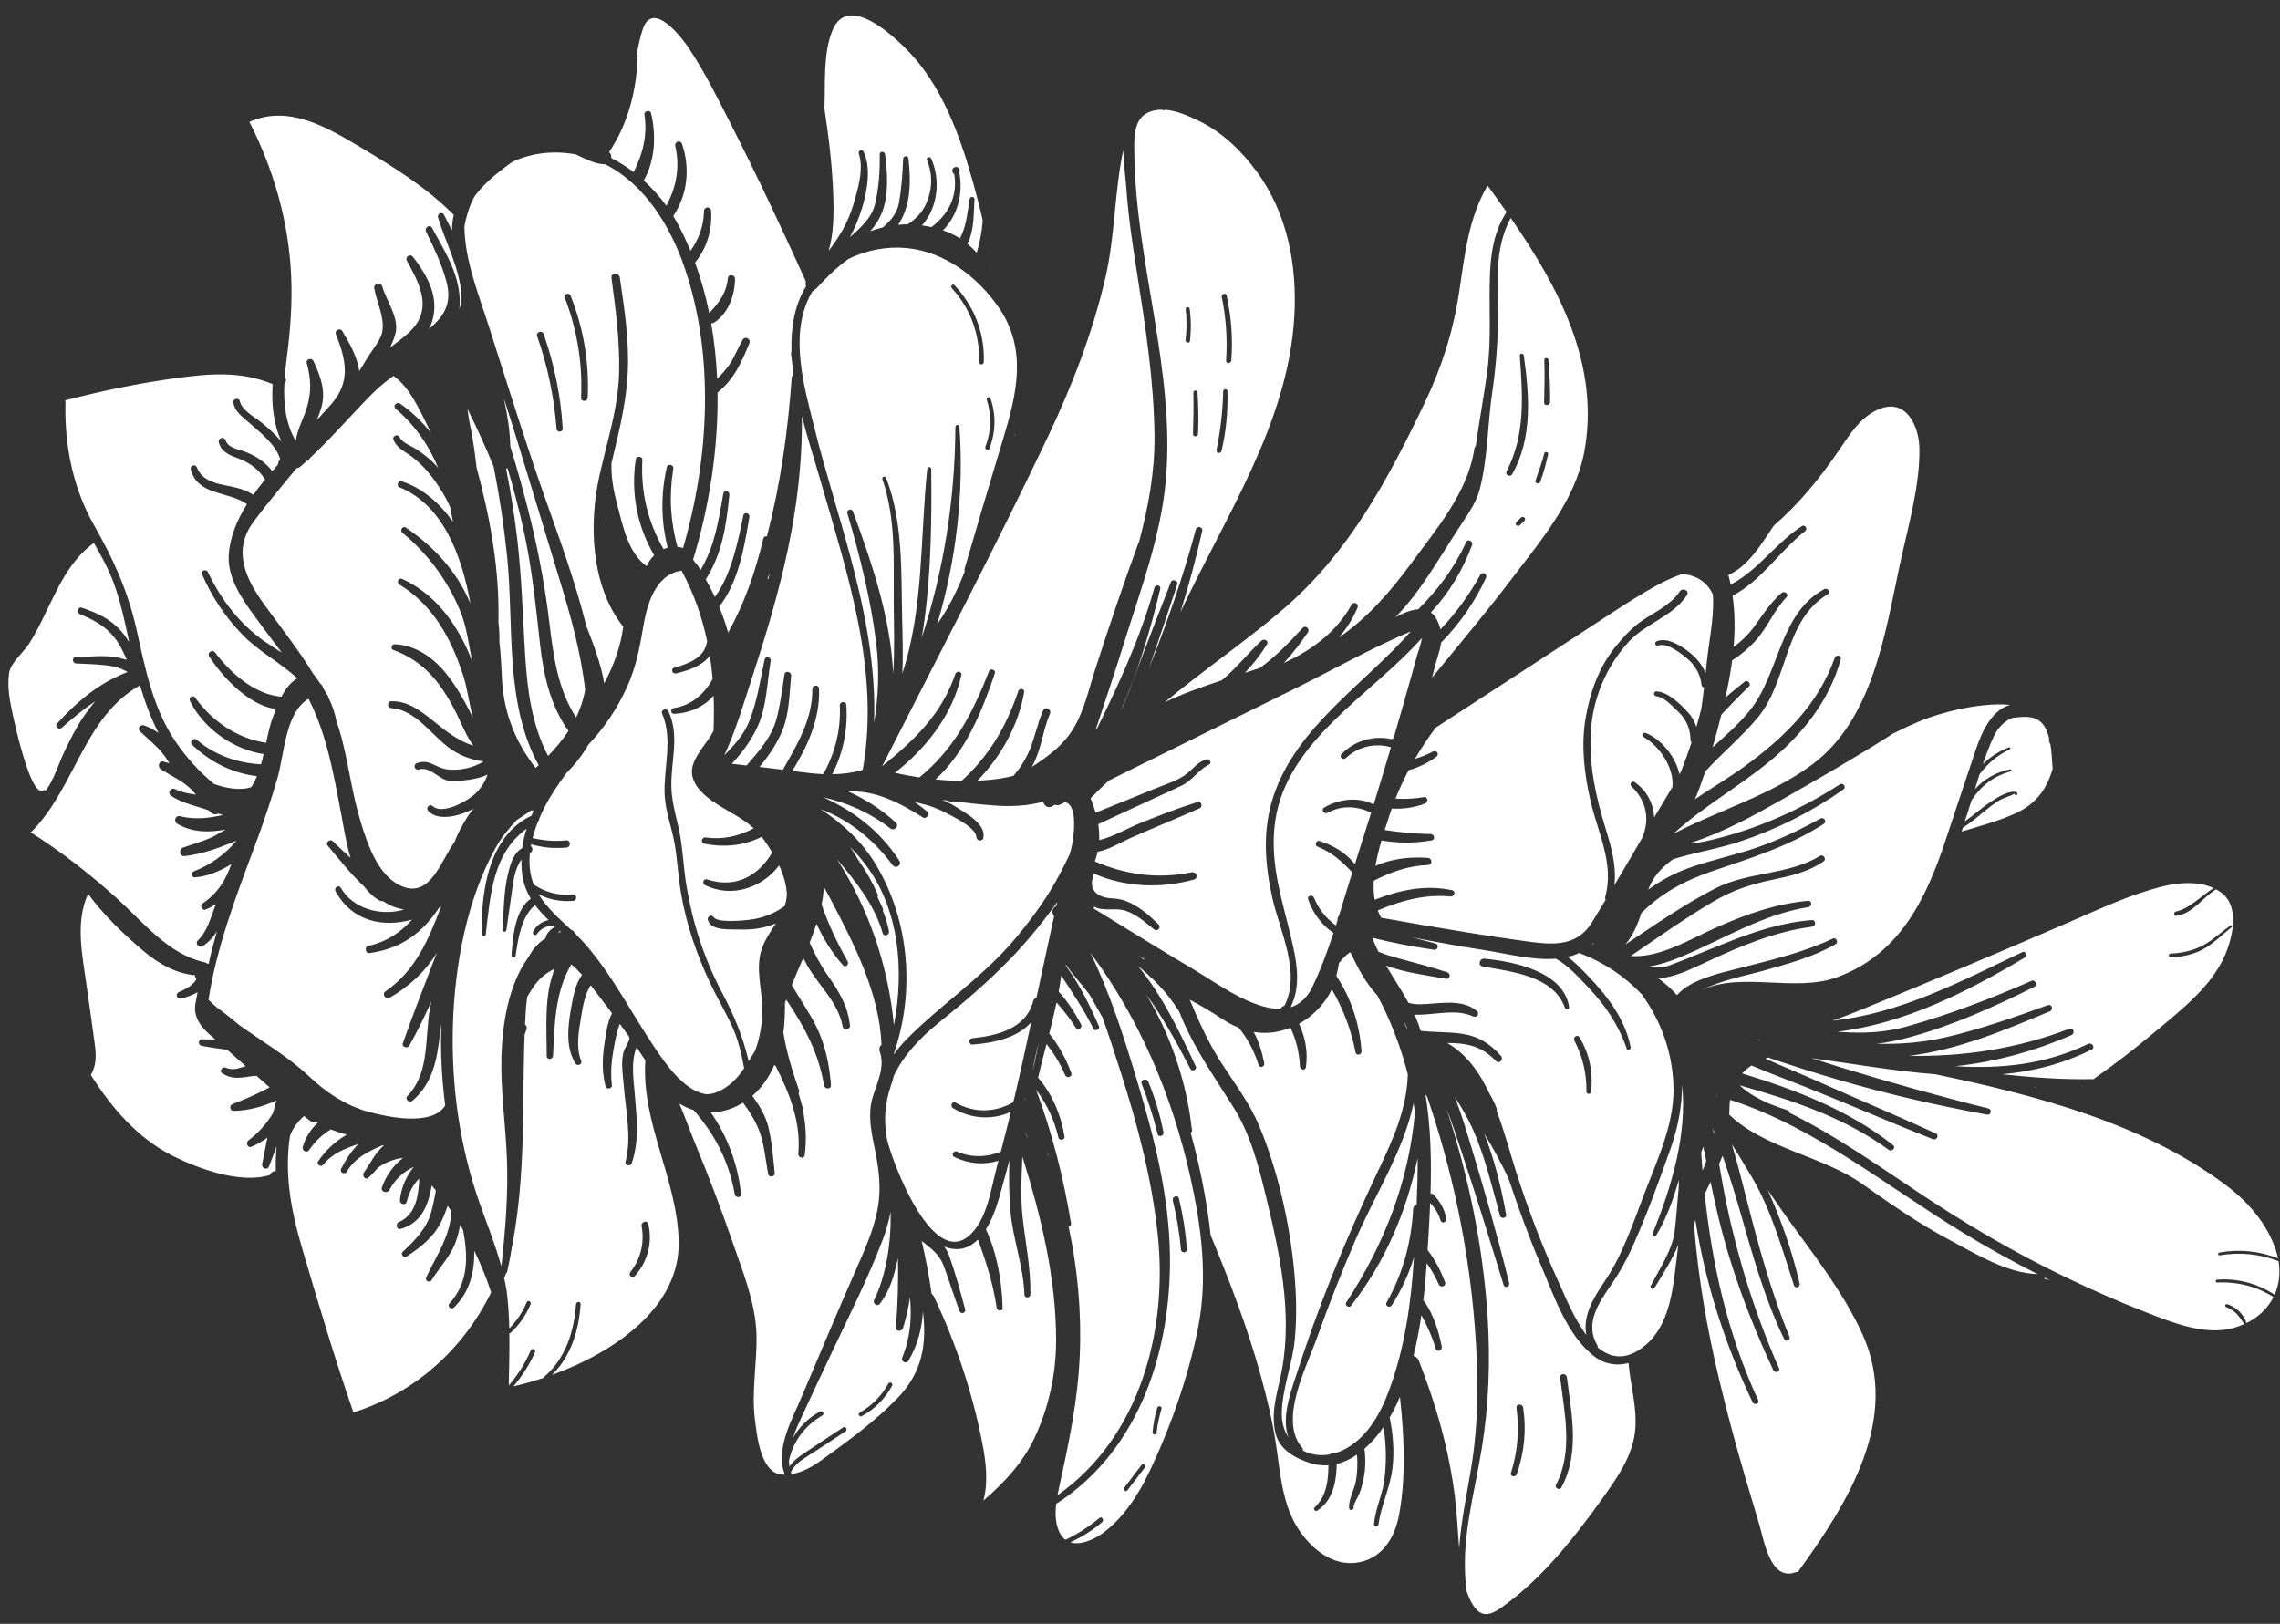 <svg width="146" height="104" viewBox="0 0 146 104" fill="none" xmlns="http://www.w3.org/2000/svg">
<rect x="0" y="0" width="146" height="104" fill="#333333" stroke="none"/>
<path fill-rule="evenodd" clip-rule="evenodd" d="M70.125 59.467C70.151 59.482 70.177 59.499 70.203 59.515L70.202 59.515C70.176 59.499 70.15 59.483 70.125 59.467ZM45.046 38.346L45.06 38.343L45.088 38.439L45.046 38.346ZM50.736 49.375C51.725 47.775 52.52 46.018 52.447 44.106C52.436 43.83 52.016 43.851 52.018 44.126C52.034 46.072 51.058 47.661 50.133 49.296C49.633 49.234 49.133 49.174 48.633 49.117C49.202 48.438 49.701 47.709 50.058 46.892C50.545 45.78 50.544 44.477 50.661 43.29C50.688 43.016 50.277 42.914 50.234 43.197C50.087 44.152 49.969 45.116 49.72 46.052C49.411 47.211 48.582 48.129 47.811 49.024C47.495 48.989 47.178 48.952 46.862 48.916C47.525 48.205 48.106 47.42 48.513 46.535C49.101 45.255 49.12 43.695 49.35 42.327C49.392 42.076 49.015 41.991 48.962 42.242C48.681 43.562 48.472 45 47.953 46.251C47.612 47.074 47.008 47.738 46.383 48.371C47.149 46.721 47.654 44.94 48.217 43.221C48.961 40.944 49.648 38.651 50.199 36.321C50.944 33.166 51.388 29.904 51.348 26.655C51.721 28.121 52.178 29.521 52.521 30.717C54.257 36.766 56.381 42.948 55.243 49.311C54.595 49.497 53.948 49.577 53.292 49.587C53.999 48.225 54.296 46.7 54.197 45.161C54.18 44.892 53.765 44.91 53.777 45.18C53.85 46.755 53.474 48.217 52.72 49.579C52.204 49.558 51.68 49.502 51.142 49.427C51.007 49.409 50.872 49.393 50.736 49.375ZM56.521 59.763C56.596 60.033 56.977 59.893 56.926 59.632C56.841 59.195 56.704 58.76 56.532 58.328C56.553 58.289 56.558 58.243 56.535 58.193C56.422 57.945 56.306 57.693 56.188 57.441C56.22 57.396 56.233 57.341 56.206 57.282C55.865 56.507 55.455 55.785 54.984 55.111C54.812 54.82 54.633 54.532 54.444 54.253C54.772 54.58 55.083 54.929 55.371 55.304C57.592 58.194 57.92 62.122 57.241 65.669C56.884 61.865 55.64 58.22 53.602 55.036C54.823 56.479 56.026 58.004 56.521 59.763ZM49.133 37.072C49.189 36.956 49.243 36.838 49.296 36.719C49.263 36.841 49.23 36.962 49.196 37.084L49.133 37.072ZM65.788 72.828L65.766 72.84C65.723 72.708 65.68 72.577 65.637 72.446C65.687 72.573 65.738 72.701 65.788 72.828ZM67.651 58.009C67.436 58.112 67.292 58.369 67.463 58.624L67.501 58.682C67.472 58.81 67.444 58.936 67.416 59.064C67.388 59.109 67.374 59.166 67.378 59.234C67.242 59.86 67.108 60.486 66.972 61.11C66.766 62.044 66.567 62.978 66.367 63.912C66.278 63.927 66.197 63.984 66.168 64.097C65.714 65.878 63.872 66.328 62.263 66.494C62.002 66.521 62.017 66.921 62.281 66.901C63.635 66.795 65.163 66.47 66.036 65.464C65.698 67.042 65.354 68.62 64.983 70.191C64.951 70.325 64.916 70.458 64.884 70.592C63.738 71.257 62.383 71.302 61.196 70.621C60.979 70.497 60.813 70.834 61.02 70.964C62.142 71.666 63.557 71.757 64.734 71.207C64.526 72.06 64.31 72.911 64.088 73.76C63.191 74.129 62.201 74.149 61.285 73.757C61.059 73.66 60.885 73.989 61.109 74.099C62.013 74.54 63.01 74.629 63.936 74.341C63.899 74.482 63.864 74.624 63.826 74.765C63.447 76.179 63.209 78.15 62.037 79.157C59.672 81.186 57.117 74.384 56.804 72.975L56.798 72.948L56.792 72.913C56.588 71.722 56.647 70.716 57.058 69.504C57.129 69.296 57.192 69.091 57.24 68.889C57.856 67.599 58.896 66.481 60.145 65.474C62.266 63.762 64.294 62.008 66.048 59.911C66.597 59.254 67.169 58.532 67.704 57.768C67.686 57.848 67.669 57.929 67.651 58.009ZM66.524 66.793C66.39 67.39 66.256 67.987 66.133 68.586C66.208 67.985 66.357 67.385 66.524 66.793ZM71.989 41.142C73.047 37.745 74.345 34.307 74.655 30.741C75.266 23.724 72.748 16.939 72.639 9.949C72.618 8.645 72.531 7.173 74.225 7.032C74.281 7.027 74.336 7.03 74.392 7.028C74.47 7.072 74.552 7.068 74.62 7.033C75.354 7.085 76.088 7.42 76.727 7.723C78.246 8.442 79.486 9.65 80.471 10.986C82.45 13.671 83.073 17.022 82.88 20.293C82.475 27.158 78.433 33.103 75.585 39.219C76.124 37.499 76.59 35.757 76.984 34.004C77.044 33.738 76.643 33.655 76.574 33.914C75.757 36.949 74.734 39.901 73.571 42.808C74.19 41.019 74.799 39.226 75.387 37.427C75.463 37.192 75.069 37.051 74.978 37.281C74.26 39.09 73.568 40.907 72.878 42.727C72.508 43.705 72.181 44.703 71.72 45.628C72.861 43.088 73.666 40.365 74.297 37.713C74.355 37.474 73.993 37.4 73.926 37.632C73.019 40.84 71.665 43.775 70.216 46.722L70.176 46.692C70.789 44.844 71.41 43.002 71.989 41.142ZM76.393 27.797C76.388 28.006 76.706 27.987 76.716 27.783C76.76 26.9 76.738 26.016 76.684 25.134C76.674 24.962 76.411 24.974 76.416 25.146C76.438 26.031 76.419 26.913 76.393 27.797ZM77.9 28.816C77.859 29.021 78.168 29.088 78.217 28.885C78.517 27.63 78.636 26.338 78.598 25.05C78.593 24.874 78.329 24.889 78.326 25.063C78.299 26.332 78.15 27.572 77.9 28.816ZM75.916 21.776C75.895 21.959 76.179 22.021 76.2 21.837C76.277 21.154 76.271 20.474 76.186 19.793C76.165 19.63 75.912 19.639 75.929 19.804C75.999 20.462 75.994 21.118 75.916 21.776ZM78.514 23.099C78.501 23.313 78.828 23.292 78.845 23.085C78.956 21.683 78.845 20.301 78.547 18.928C78.502 18.722 78.191 18.825 78.234 19.029C78.519 20.376 78.599 21.727 78.514 23.099ZM67.189 74.156C67.141 74.02 67.091 73.884 67.041 73.748L67.06 73.791L67.1 73.846C67.13 73.949 67.16 74.053 67.189 74.156ZM65.69 70.51C65.666 70.459 65.643 70.408 65.619 70.357L65.627 70.322C65.648 70.384 65.669 70.447 65.69 70.51ZM31.301 20.894C30.649 18.848 29.761 16.682 29.74 14.51C29.834 13.963 29.992 13.428 30.221 12.889C30.286 12.759 30.358 12.637 30.432 12.515C31.028 11.734 31.831 11.069 32.695 10.45C32.737 10.419 32.781 10.39 32.824 10.36C34.053 9.783 35.486 9.63 36.875 9.892C37.437 10.148 37.973 10.458 38.625 10.521C38.666 10.524 38.704 10.522 38.742 10.517C41.301 11.798 42.94 14.518 43.836 17.137C45.775 22.799 45.406 29.377 43.74 35.096C43.619 35.059 43.497 35.037 43.377 35.026C42.932 33.383 42.834 31.733 43.115 30.024C43.16 29.753 42.757 29.662 42.696 29.932C42.308 31.651 42.322 33.392 42.758 35.08C42.666 35.104 42.578 35.136 42.491 35.173C41.47 33.391 41.026 31.518 41.133 29.45C41.146 29.209 40.748 29.178 40.712 29.414C40.388 31.561 40.795 33.7 41.891 35.568C41.685 35.763 41.517 35.999 41.407 36.264C40.217 35.392 39.895 33.72 39.535 32.372C39.289 31.453 39.125 30.561 39.155 29.662C39.21 29.425 39.267 29.19 39.323 28.955C39.734 27.259 40.114 25.588 40.198 23.842C40.295 21.814 39.986 19.774 39.69 17.776C39.64 17.441 39.111 17.459 39.156 17.799C39.426 19.816 39.691 21.827 39.644 23.866C39.609 25.415 39.257 26.92 38.883 28.419C38.823 28.605 38.776 28.794 38.741 28.984C38.616 29.485 38.492 29.986 38.38 30.488C37.697 33.569 37.837 37.54 39.91 40.142C39.745 41.395 39.292 42.649 38.691 43.764C38.488 42.487 37.932 41.105 37.536 40.066C36.654 36.51 35.256 33.023 34.123 29.632C33.152 26.729 32.231 23.809 31.301 20.894ZM37.209 25.478C37.196 25.751 37.623 25.73 37.634 25.458C37.732 23.202 37.37 21.035 36.538 18.938C36.446 18.706 36.075 18.823 36.165 19.058C36.958 21.125 37.309 23.265 37.209 25.478ZM35.639 27.462C35.659 27.715 36.048 27.698 36.033 27.445C35.914 25.366 35.5 23.359 34.812 21.394C34.72 21.129 34.303 21.263 34.396 21.528C35.073 23.453 35.478 25.428 35.639 27.462ZM38.799 31.421L38.812 31.502L38.786 31.503L38.799 31.421ZM38.613 33.427C38.617 33.471 38.621 33.515 38.626 33.559L38.612 33.562C38.612 33.517 38.613 33.472 38.613 33.427ZM39.135 10.116C39.16 9.972 39.12 9.826 39 9.745C40.214 7.943 40.764 5.797 40.828 3.638C40.83 3.576 40.809 3.531 40.776 3.502C40.859 2.973 40.976 2.455 41.139 1.93C41.778 -0.143 43.76 2.556 44.102 3.07C45.115 4.598 45.943 6.263 46.772 7.894C48.474 11.242 50.052 14.605 51.604 18.021C51.567 18.13 51.577 18.239 51.62 18.332C50.873 19.547 50.633 20.993 50.683 22.513C50.66 22.544 50.646 22.584 50.653 22.636C50.683 22.856 50.708 23.076 50.732 23.296C50.745 23.43 50.758 23.564 50.773 23.699C50.783 23.799 50.791 23.9 50.8 24C50.746 24.037 50.704 24.092 50.698 24.172C50.461 27.595 49.978 31.025 49.107 34.351C49.009 34.334 48.903 34.379 48.872 34.513C48.371 36.64 47.668 38.64 46.626 40.519C46.468 39.953 46.275 39.398 46.051 38.854C47.288 37.319 47.688 34.931 47.986 33.1C48.026 32.85 47.648 32.764 47.598 33.016C47.268 34.648 46.834 36.792 45.779 38.236C45.6 37.853 45.405 37.478 45.194 37.111C46.252 35.437 46.506 33.683 46.705 31.686C46.73 31.44 46.365 31.347 46.32 31.602C46.004 33.393 45.766 34.984 44.86 36.509C44.815 36.427 44.768 36.347 44.716 36.273C44.647 36.175 44.575 36.089 44.5 36.01C44.471 35.968 44.442 35.924 44.413 35.882L44.382 35.847C45.396 32.524 46 28.815 45.948 25.144C46.997 24.302 47.491 23.199 47.985 21.986C48.102 21.698 47.711 21.492 47.552 21.766C47.244 22.294 47.047 22.861 46.693 23.368C46.465 23.695 46.201 23.984 45.922 24.261C45.87 23.062 45.745 21.873 45.539 20.706C45.604 20.711 45.672 20.698 45.737 20.656C46.645 20.072 47.07 18.873 47.065 17.842C47.064 17.585 46.634 17.542 46.61 17.803C46.52 18.755 46.048 19.395 45.414 20.046C45.189 18.942 44.89 17.862 44.508 16.818C45.277 15.873 45.618 14.705 45.534 13.495C45.513 13.201 45.083 13.224 45.079 13.515C45.067 14.45 44.752 15.317 44.214 16.066C43.979 15.497 43.721 14.94 43.434 14.397C43.333 14.207 43.224 14.021 43.111 13.837L43.126 13.818C44.032 12.448 44.205 10.749 43.669 9.211C43.573 8.934 43.179 9.071 43.242 9.349C43.547 10.691 43.319 11.992 42.666 13.173C42.242 12.588 41.758 12.047 41.223 11.562L41.232 11.548C41.957 10.238 42.022 8.692 41.694 7.257C41.64 7.018 41.23 7.091 41.267 7.334C41.471 8.66 41.163 9.846 40.576 11.024C40.123 10.679 39.641 10.374 39.135 10.116ZM19.338 26.947C19.155 27.375 19.002 27.805 18.937 28.249C18.289 27.118 18.151 25.869 18.208 24.593C18.321 24.463 18.359 24.279 18.236 24.14C18.269 23.704 18.319 23.267 18.374 22.831C18.599 21.084 18.725 19.362 18.641 17.599C18.479 14.178 17.522 10.847 15.969 7.805C18.453 6.701 20.882 8.117 22.998 9.379C25.145 10.658 27.273 11.969 29.043 13.749L29.056 13.76C28.986 14.079 28.945 14.409 28.944 14.754C28.767 14.403 28.589 14.063 28.42 13.739C28.308 13.525 27.981 13.701 28.047 13.918C28.538 15.553 29.445 17.186 29.547 18.908C29.567 19.235 29.514 19.529 29.414 19.797L29.411 19.797C29.423 19.721 29.433 19.643 29.436 19.563C29.521 17.692 28.522 16.171 27.663 14.588C27.522 14.329 27.16 14.582 27.284 14.836C27.79 15.875 28.293 16.92 28.59 18.04C28.985 19.526 28.345 20.331 27.448 21.093C27.53 20.952 27.599 20.807 27.648 20.659C28.171 19.078 27.398 17.694 26.451 16.456C26.268 16.217 25.918 16.449 26.061 16.712C26.76 17.998 27.615 19.485 26.587 20.855C26.169 21.412 25.544 21.812 24.989 22.258C25.119 21.973 25.232 21.685 25.315 21.394C25.6 20.394 24.741 19.265 24.479 18.349C24.399 18.069 23.917 18.147 23.964 18.442C24.113 19.37 24.627 20.256 24.485 21.214C24.407 21.739 23.888 22.342 23.609 22.787C23.405 23.112 23.203 23.439 23.006 23.768C22.884 22.85 22.359 21.932 21.914 21.196C21.782 20.979 21.413 21.152 21.506 21.391C22.156 23.055 22.491 24.429 21.199 25.901C20.922 26.216 20.606 26.55 20.296 26.9C20.397 26.634 20.498 26.369 20.578 26.098C20.885 25.052 20.516 24.076 20.079 23.134C19.959 22.874 19.568 22.985 19.647 23.274C20.026 24.671 19.893 25.647 19.338 26.947ZM64.958 27.933L64.943 27.935C64.963 27.86 64.984 27.786 65.005 27.712C64.99 27.786 64.974 27.859 64.958 27.933ZM54.63 13.151C54.311 14.226 53.738 15.182 53.063 16.064C53.377 14.973 53.397 13.801 53.363 12.666C53.305 10.755 53.086 8.856 52.793 6.969C52.86 5.349 52.689 3.426 53.314 1.925C54.414 -0.722 57.975 2.965 58.81 4.007C60.837 6.539 61.844 9.852 62.646 12.941C62.746 13.325 62.837 13.711 62.925 14.098C62.883 14.806 62.746 15.514 62.546 16.184C62.359 15.98 62.157 15.788 61.939 15.608C62.402 14.801 62.346 13.558 62.401 12.757C62.412 12.58 62.122 12.559 62.093 12.731C61.943 13.614 61.887 14.504 61.47 15.264C61.131 15.05 60.764 14.883 60.384 14.752C61.319 13.819 61.691 12.382 61.429 11.06C61.52 10.893 61.379 10.628 61.144 10.704C60.914 10.779 60.946 11.064 61.107 11.155C61.339 12.594 60.711 13.744 59.645 14.546C59.442 14.502 59.239 14.465 59.036 14.437C60.043 13.331 60.253 11.541 59.627 10.158C59.553 9.993 59.284 10.073 59.355 10.245C59.732 11.166 59.711 12.102 59.319 13.017C59.06 13.62 58.626 14.033 58.121 14.369C57.917 14.368 57.714 14.38 57.511 14.399C58.31 13.228 58.349 11.684 58.172 10.165C58.147 9.947 57.841 9.963 57.832 10.181C57.792 11.114 57.732 12.043 57.572 12.966C57.447 13.692 57.019 14.136 56.534 14.564C56.263 14.63 55.995 14.711 55.731 14.808C56.057 14.427 56.33 14.008 56.505 13.541C56.914 12.451 56.833 11.002 56.671 9.88C56.64 9.667 56.326 9.673 56.331 9.895C56.354 10.939 56.275 12.041 56.036 13.059C55.823 13.967 55.101 14.589 54.422 15.194C54.752 14.59 55.013 13.947 55.215 13.278C55.532 12.234 55.803 10.7 55.286 9.692C55.201 9.524 54.932 9.662 54.991 9.834C55.335 10.832 54.92 12.173 54.63 13.151ZM52.139 27.363C51.497 24.79 50.578 21.596 51.803 19.065C51.871 18.926 51.945 18.791 52.024 18.66C52.074 18.64 52.119 18.607 52.151 18.562C52.203 18.538 52.253 18.502 52.301 18.449C52.928 17.755 53.591 17.121 54.311 16.598C55.461 16.016 56.797 15.768 58.055 15.887C60.503 16.12 62.614 17.744 63.962 19.704C65.794 22.367 65.112 25.224 64.245 28.079C63.406 30.842 62.588 33.612 61.779 36.384C61.755 36.464 61.759 36.533 61.779 36.593C61.455 37.424 61.088 38.227 60.632 39.013C60.437 39.348 60.225 39.673 60.009 39.994C61.234 35.89 61.741 31.539 61.435 27.333C61.423 27.167 61.18 27.18 61.179 27.345C61.148 32.033 60.438 36.506 59.019 40.861C59.093 40.446 59.157 40.029 59.211 39.614C59.627 36.465 59.667 33.205 59.63 30.036C59.628 29.894 59.393 29.87 59.378 30.015C58.919 34.377 59.158 38.987 57.776 43.141C57.841 41.965 57.795 40.775 57.768 39.61C57.698 36.606 57.842 33.46 56.743 30.611C56.685 30.461 56.449 30.535 56.503 30.689C57.392 33.264 57.212 36.014 57.23 38.698C57.241 40.178 57.299 41.67 57.192 43.141C57.043 39.584 55.805 35.985 54.621 32.761C54.537 32.535 54.194 32.645 54.262 32.877C55.057 35.588 55.762 38.381 56.107 41.188C56.324 42.946 56.247 44.628 55.969 46.311C56.109 42.692 55.378 39.087 54.435 35.574C53.698 32.828 52.827 30.122 52.139 27.363ZM63.102 28.606C63.037 28.774 63.289 28.904 63.355 28.734C63.761 27.68 63.791 26.587 63.428 25.518C63.376 25.364 63.137 25.441 63.187 25.596C63.505 26.591 63.481 27.628 63.102 28.606ZM61.118 18.263C61.005 18.142 60.836 18.334 60.947 18.454C62.162 19.779 62.741 21.413 62.702 23.203C62.699 23.394 62.992 23.378 62.998 23.189C63.063 21.33 62.385 19.618 61.118 18.263ZM61.176 43.165C60.284 45.785 58.502 47.434 56.487 49.078C60.038 42.099 63.685 35.154 67.049 28.086C68.634 24.753 69.962 21.342 70.794 17.743C71.404 15.102 71.362 12.275 71.928 9.618C71.948 10.47 72.075 11.35 72.126 12.066C72.253 13.883 72.526 15.69 72.809 17.489C73.352 20.929 73.889 24.39 73.928 27.881C73.954 30.234 73.53 32.482 72.94 34.707L72.902 34.769C71.916 37.46 71.002 40.176 70.121 42.903C69.671 44.297 69.353 45.855 68.472 47.054C67.851 47.901 66.968 48.539 66.069 49.123L66.106 49.059C66.688 48.001 66.767 46.801 67.234 45.712C67.356 45.428 66.933 45.208 66.803 45.493C66.43 46.314 66.279 47.217 65.924 48.05C65.659 48.676 65.312 49.207 64.895 49.689C64.406 49.809 63.898 49.894 63.374 49.944C63.119 49.968 62.859 49.984 62.596 49.996C64.102 48.441 65.206 46.472 65.58 44.347C65.624 44.098 65.281 44.034 65.204 44.265C64.449 46.533 63.309 48.445 61.574 50.011C61.021 50.004 60.461 49.974 59.902 49.919C61.832 48.177 62.91 45.488 63.709 43.116C63.781 42.901 63.418 42.773 63.336 42.983C62.282 45.68 61.08 48.002 58.87 49.79C58.337 49.71 57.813 49.611 57.307 49.491C59.337 47.913 61.023 45.723 61.558 43.248C61.613 42.996 61.255 42.932 61.176 43.165ZM63.398 17.198L63.39 17.24L63.372 17.215L63.398 17.198ZM87.843 40.838L87.823 40.848L87.84 40.836L87.843 40.838ZM99.805 82.105C98.767 79.843 97.874 77.511 97.113 75.142C96.719 73.911 96.348 72.489 95.839 71.141C95.855 71.089 95.855 71.03 95.829 70.963C95.704 70.636 95.551 70.332 95.38 70.045C94.747 68.69 93.909 67.503 92.67 66.798C93.928 66.8 94.861 66.983 95.805 67.96C96.011 68.174 96.303 67.834 96.11 67.619C95.397 66.826 94.653 66.352 93.582 66.202C92.695 66.079 91.833 66.12 90.969 66.019C90.865 65.667 90.733 65.323 90.578 64.986C91.827 65.037 93.177 64.566 94.344 65.102C94.556 65.2 94.77 64.916 94.581 64.757C93.588 63.917 92.115 64.304 90.918 64.321C90.665 64.324 90.424 64.291 90.195 64.228C89.751 63.421 89.228 62.638 88.76 61.845C89.976 62.298 91.39 62.467 92.578 62.687C92.856 62.738 92.928 62.354 92.671 62.269C91.623 61.925 90.555 61.65 89.491 61.36C89.074 61.246 88.666 61.121 88.269 60.954C88.12 60.66 87.986 60.362 87.873 60.059C89.177 60.385 90.506 60.64 91.826 60.827C92.087 60.864 92.173 60.494 91.914 60.426C91.418 60.296 90.921 60.165 90.425 60.033C91.984 60.34 93.549 60.616 95.123 60.863C96.471 61.075 98.138 61.515 99.629 61.401C100.432 61.834 101.096 62.603 101.704 63.238C102.796 64.376 103.648 65.652 104.161 67.145C104.218 67.314 104.452 67.228 104.418 67.062C104.053 65.264 102.977 63.855 101.735 62.547C101.321 62.11 100.88 61.651 100.39 61.285C100.648 61.224 100.899 61.142 101.137 61.03L101.221 61.073C102.744 61.661 104.059 62.548 105.138 63.691C106.35 65.391 107.044 67.255 107.156 69.389C107.283 71.817 106.184 74.138 105.333 76.353C104.575 78.327 103.923 80.352 102.722 82.114C102.01 83.158 101.335 84.314 101.584 85.504C100.775 84.421 100.193 82.953 99.805 82.105ZM95.053 61.4C94.733 61.37 94.61 61.839 94.942 61.898C96.793 62.231 99.486 62.499 100.209 64.543C100.259 64.684 100.502 64.653 100.478 64.494C100.142 62.224 96.941 61.579 95.053 61.4ZM101.879 69.944C102.03 68.705 101.788 67.504 101.144 66.433C101.012 66.214 100.702 66.429 100.815 66.648C101.349 67.677 101.608 68.759 101.587 69.919C101.584 70.085 101.859 70.11 101.879 69.944ZM109.763 72.496C109.756 72.543 109.752 72.591 109.744 72.638C109.72 72.507 109.695 72.376 109.67 72.246C109.701 72.329 109.732 72.412 109.763 72.496ZM89.911 65.474L89.925 65.47C89.991 65.598 90.054 65.727 90.115 65.857L90.072 65.845C90.02 65.721 89.965 65.598 89.911 65.474ZM95.623 72.481L95.64 72.531L95.617 72.49L95.623 72.481ZM109.945 70.182L109.936 70.233L109.896 70.169L109.945 70.182ZM112.775 66.638C112.714 66.635 112.653 66.632 112.592 66.628L112.503 66.596C112.602 66.611 112.693 66.625 112.775 66.638ZM114.957 66.184L114.924 66.192L114.856 66.179L114.957 66.184ZM108.371 53.947C110.41 53.28 112.334 52.216 114.184 51.166C116.504 49.848 118.827 48.505 121.08 47.075L121.133 47.026C121.735 46.727 122.341 46.437 122.962 46.175C124.078 45.704 126.728 44.952 128.726 45.144L128.707 45.148C127.509 45.487 126.887 46.93 126.533 47.978C125.862 49.963 125.207 51.952 124.543 53.939C123.288 57.69 121.573 61.164 117.603 62.598C114.923 63.566 111.496 62.212 108.96 63.418C110.18 62.781 111.84 62.474 112.89 62.178C114.491 61.726 116.093 61.302 117.546 60.47C117.743 60.358 117.58 60.011 117.372 60.109C115.462 61.012 113.452 61.472 111.417 61.998C110.301 62.287 108.259 62.703 107.385 63.734C107.03 63.334 106.629 62.98 106.197 62.659C107.18 62.597 108.108 62.156 109.211 61.639C111.406 60.611 113.614 59.673 116.036 59.351C116.303 59.316 116.294 58.909 116.018 58.93C114.165 59.07 112.426 59.636 110.704 60.314C109.852 60.65 109.004 60.997 108.155 61.343C107.737 61.513 107.319 61.677 106.896 61.833C106.424 62.007 106.003 61.996 105.59 61.9C106.247 61.794 106.908 61.587 107.557 61.319C110.331 60.175 112.78 58.587 115.796 58.095C116.046 58.054 116.043 57.67 115.779 57.694C113.717 57.875 111.798 58.559 109.916 59.394C108.271 60.124 106.29 61.367 104.422 61.231C106.186 60.023 107.939 58.782 109.78 57.702C110.959 57.011 112.197 56.613 113.524 56.339C114.687 56.099 115.772 55.851 116.763 55.175C116.988 55.021 116.763 54.68 116.53 54.823C114.52 56.057 111.938 55.814 109.816 56.91C107.819 57.941 105.952 59.241 104.08 60.494C104.578 59.915 104.914 59.101 105.093 58.492C106.322 57.257 107.805 56.419 109.659 55.788C112.145 54.942 114.562 54.203 116.788 52.765C117.011 52.622 116.793 52.302 116.566 52.428C115.295 53.131 114.005 53.747 112.636 54.235C111.146 54.766 109.586 55.069 108.097 55.609C107.193 55.937 106.328 56.402 105.546 56.978C105.67 56.66 105.827 56.35 106.057 56.045C106.354 55.652 106.725 55.334 107.117 55.041C107.207 55.009 107.299 54.98 107.393 54.952C108.713 54.562 110.066 54.343 111.379 53.91C113.736 53.132 116.011 51.996 118.037 50.564C118.245 50.417 118.035 50.095 117.818 50.234C115.198 51.914 112.448 53.137 109.409 53.836C109.074 53.913 108.719 53.969 108.358 54.026L108.371 53.947ZM102.018 60.457L102.003 60.486L101.962 60.473C102 60.438 102.039 60.403 102.076 60.365L102.018 60.457ZM127.666 47.174C127.947 46.568 128.377 46.181 128.853 45.979C129.739 45.868 130.611 45.769 131.048 46.771C131.113 46.922 131.163 47.081 131.206 47.242C131.209 47.303 131.214 47.36 131.213 47.424C131.212 47.514 131.244 47.586 131.294 47.643C131.382 48.159 131.4 48.701 131.438 49.196L131.446 49.225C131.093 50.444 130.452 51.438 129.139 52.056C128.035 52.575 126.798 52.898 125.612 53.259C125.638 53.177 125.664 53.095 125.69 53.013C126.208 52.686 126.67 52.288 127.142 51.9C127.404 51.684 127.677 51.483 127.962 51.298C128.302 51.077 128.706 51.014 129.044 50.809C128.967 50.855 129.043 50.967 129.121 50.924L129.156 50.904L129.188 50.843L129.182 50.795L129.126 50.729C128.597 50.614 127.926 51.062 127.504 51.335C126.912 51.719 126.391 52.201 125.817 52.611C125.883 52.403 125.949 52.195 126.016 51.988C126.094 51.748 126.169 51.506 126.244 51.263C126.841 50.338 127.657 49.701 128.749 49.407C128.84 49.383 128.793 49.254 128.705 49.272C127.839 49.445 127.043 49.896 126.462 50.549C126.56 50.229 126.658 49.909 126.759 49.589C127.267 48.913 127.888 48.371 128.679 48.005C128.763 47.967 128.724 47.83 128.634 47.866C128.009 48.113 127.439 48.473 126.972 48.94C127.177 48.338 127.401 47.745 127.666 47.174ZM33.537 33.983C34.06 36.363 34.305 38.764 34.572 41.181C34.794 43.181 35.22 45.16 36.4 46.814C36.026 47.385 35.581 47.914 35.096 48.414C34.059 46.436 33.771 44.238 33.632 42.008C33.479 39.553 33.416 37.107 33.138 34.661C32.96 33.106 32.718 31.559 32.409 30.027L32.503 29.986C32.889 31.305 33.242 32.635 33.537 33.983ZM87.279 61.029L87.308 61.052L87.326 61.09L87.279 61.029ZM95.547 25.19C95.83 23.237 95.971 21.328 95.914 19.356C95.859 17.486 95.842 15.634 96.738 13.958C99.817 18.404 102.48 23.392 101.449 28.942C100.868 32.065 98.637 34.654 96.768 37.116C95.14 39.259 93.402 41.311 91.704 43.396C91.833 42.843 91.985 42.295 92.156 41.742C92.218 41.544 92.258 41.351 92.28 41.161C93.478 39.944 94.434 38.562 95.158 37C95.269 36.76 94.919 36.581 94.791 36.814C94.09 38.091 93.233 39.261 92.237 40.314C92.19 40.111 92.121 39.909 92.018 39.705C91.91 39.491 91.778 39.334 91.627 39.225C92.785 37.988 93.677 36.498 94.26 34.918C94.351 34.672 94.003 34.477 93.886 34.728C93.111 36.393 92.081 37.771 90.816 39.022C90.353 39.055 89.84 39.269 89.357 39.532C90.174 38.697 90.876 37.754 91.526 36.77C92.124 35.864 92.696 34.941 93.279 34.025C93.809 33.194 94.494 32.324 94.749 31.357C95.27 29.384 95.253 27.212 95.547 25.19ZM98.877 25.771C98.871 26.017 99.256 25.999 99.26 25.755C99.274 24.853 99.223 23.947 99.154 23.048C99.14 22.881 98.885 22.891 98.89 23.06C98.921 23.966 98.901 24.866 98.877 25.771ZM97.577 22.772C97.555 22.611 97.309 22.616 97.321 22.783C97.502 25.34 97.693 27.828 96.476 30.186C96.357 30.417 96.707 30.592 96.834 30.368C98.152 28.048 97.93 25.311 97.577 22.772ZM97.62 33.351C97.76 33.215 97.532 33.013 97.394 33.15C97.295 33.247 97.197 33.344 97.099 33.441C96.961 33.577 97.184 33.773 97.322 33.64L97.62 33.351ZM99.135 29.1C99.173 28.939 98.923 28.885 98.884 29.045C98.739 29.633 98.526 30.202 98.326 30.773C98.266 30.943 98.556 31.045 98.621 30.879C98.846 30.3 98.992 29.703 99.135 29.1ZM78.352 43.474C78.312 43.509 78.269 43.541 78.228 43.575C76.988 43.982 75.75 44.421 74.582 44.976C75.12 44.53 75.668 44.096 76.218 43.668C78.243 42.093 80.329 40.603 82.273 38.925C86.411 35.353 88.942 30.597 91.258 25.742C92.345 23.463 93.067 21.172 93.442 18.678C93.794 16.333 94.036 13.953 95.258 11.888C95.664 12.442 96.071 13.006 96.473 13.579C95.686 14.788 95.467 16.146 95.41 17.57C95.326 19.653 95.515 21.679 95.239 23.762C95.025 25.375 94.72 26.969 94.498 28.58C94.455 28.614 94.421 28.662 94.411 28.73C94.01 31.511 91.973 33.894 90.357 36.094C89.021 37.912 87.554 39.58 85.736 40.835C86.221 40.27 86.629 39.635 86.927 38.923C87.033 38.672 86.683 38.488 86.548 38.73C85.555 40.515 83.984 41.643 82.206 42.464C82.775 41.861 83.272 41.184 83.743 40.517C83.904 40.288 83.609 40.003 83.41 40.221C82.558 41.153 81.692 42.048 80.671 42.782C80.355 42.887 80.036 42.991 79.715 43.094C80.242 42.542 80.719 41.937 81.131 41.267C81.266 41.047 80.949 40.875 80.783 41.029C79.939 41.815 79.231 42.719 78.352 43.474ZM68.202 51.375C69.102 51.547 68.72 53.916 68.585 54.391C68.554 54.5 68.524 54.611 68.493 54.721C68.313 55.107 68.117 55.485 67.927 55.855C67.145 57.38 66.129 58.774 65.033 60.088C62.956 62.578 60.266 64.312 58.013 66.599C57.727 66.89 57.479 67.197 57.26 67.516L57.246 67.46C58.6 63.51 58.244 58.98 56.092 55.383C55.204 53.899 53.966 52.753 52.554 51.824C52.731 51.891 52.906 51.962 53.08 52.04C54.711 52.774 56.104 53.983 57.159 55.408C57.355 55.673 57.772 55.406 57.59 55.125C56.358 53.221 54.659 51.932 52.711 51.06C54.233 51.415 55.645 52.005 57.017 53.058C57.276 53.257 57.606 52.901 57.359 52.676C56.498 51.891 55.453 51.196 54.322 50.694C56.052 50.598 57.602 51.411 59.096 52.351C59.324 52.495 59.566 52.134 59.361 51.966C59.102 51.754 58.831 51.55 58.552 51.356C58.809 51.421 59.069 51.483 59.326 51.555C59.883 51.712 60.41 51.967 60.918 52.239C61.321 52.454 62.494 53.057 62.526 53.621C62.54 53.873 62.917 53.91 62.97 53.658C63.155 52.77 61.832 52.074 61.209 51.673C60.93 51.494 60.638 51.353 60.338 51.232C60.47 51.249 60.602 51.266 60.734 51.283C60.822 51.357 60.943 51.386 61.066 51.324C61.947 51.431 62.829 51.525 63.709 51.591C64.814 51.674 65.843 51.603 66.802 51.347C66.845 51.594 67.122 51.808 67.398 51.629C67.452 51.593 67.504 51.563 67.554 51.535C67.655 51.579 67.775 51.586 67.896 51.526C67.998 51.476 68.1 51.425 68.202 51.375ZM69.835 51.124C70.215 50.747 70.606 50.351 71.021 49.982L82.935 44.096C85.388 42.883 87.823 41.501 90.347 40.435C87.354 43.841 83.017 46.543 81.545 50.997C80.832 53.154 80.986 55.319 81.474 57.505C81.952 59.646 83.328 62.285 82.249 64.415C82.137 64.439 82.037 64.516 81.995 64.614C80.163 64.654 77.831 62.912 76.511 62.132C74.329 60.843 72.179 59.503 70.02 58.177C70.042 58.141 70.056 58.102 70.058 58.062C70.543 58.359 71.313 58.171 71.84 58.273C72.624 58.426 73.297 59.035 73.896 59.524C74.111 59.7 74.384 59.397 74.184 59.203C73.548 58.583 72.896 58.004 72.051 57.689C71.756 57.58 71.457 57.552 71.147 57.531C70.275 57.472 69.691 57.013 70.01 56.097C70.03 56.04 70.032 55.987 70.022 55.939C72.025 56.828 74.349 56.924 76.454 56.33C76.762 56.243 76.604 55.807 76.305 55.868C74.115 56.316 72.091 56.023 70.105 55.17C70.176 54.963 70.241 54.755 70.291 54.547C71.001 54.427 71.68 53.992 72.324 53.703C73.807 53.037 75.319 52.438 76.802 51.774C77.048 51.665 76.94 51.287 76.672 51.37C75.433 51.758 74.227 52.23 73.023 52.712C72.218 53.035 71.293 53.593 70.386 53.805C70.399 53.457 70.378 53.118 70.325 52.787C71.59 52.209 72.844 51.607 74.112 51.033C74.642 50.794 75.172 50.559 75.693 50.3C76.372 49.962 76.754 49.292 77.422 48.967C77.62 48.871 77.458 48.567 77.26 48.629C76.714 48.8 76.504 49.124 76.065 49.498C75.492 49.988 74.633 50.227 73.944 50.514C72.687 51.038 71.418 51.531 70.159 52.048C70.07 51.737 69.96 51.429 69.835 51.124ZM114.075 37.981C113.377 38.588 112.895 39.349 112.36 40.093C111.981 40.619 111.525 41.062 111.012 41.43C111.106 40.333 111.098 39.231 110.944 38.151C112.808 37.187 113.942 35.307 115.59 34.015C115.779 33.866 115.59 33.565 115.381 33.699C113.707 34.774 112.583 36.535 110.823 37.439C110.78 37.233 110.731 37.029 110.676 36.827C111.965 36.245 112.75 34.904 113.593 33.654C115.182 32.29 116.538 30.62 117.714 28.905C118.422 27.874 119.08 26.753 120.274 26.225C122.033 25.448 122.879 27.262 122.908 28.692C122.955 31.109 122.179 33.737 121.672 36.088C120.712 40.55 119.935 46.094 116.015 48.987C113.352 50.952 110.09 51.874 107.163 53.4C109.045 51.663 111.296 50.423 113.307 48.77C115.403 47.049 117.159 44.859 117.874 42.217C117.942 41.965 117.568 41.898 117.486 42.133C116.447 45.11 114.203 47.283 111.693 49.097C110.698 49.817 109.592 50.47 108.538 51.186C108.776 50.641 108.972 50.075 109.157 49.517L109.189 49.414C110.265 48.238 111.52 47.205 112.563 45.948C114.518 43.592 114.234 39.734 117.033 38.067C117.257 37.934 117.038 37.613 116.814 37.734C113.926 39.296 113.96 43.123 112.055 45.495C111.365 46.354 110.505 47.101 109.665 47.863C109.865 47.168 110.054 46.469 110.227 45.767C110.806 45.159 111.386 44.551 111.994 43.969C112.166 43.806 111.909 43.508 111.722 43.656C111.305 43.985 110.892 44.323 110.488 44.67L110.495 44.641C110.669 43.874 110.816 43.088 110.919 42.295C111.451 41.959 111.934 41.559 112.378 41.078C113.166 40.224 113.584 39.107 114.39 38.261C114.583 38.059 114.274 37.807 114.075 37.981ZM82.913 85.783C83.046 84.339 83.014 82.917 82.881 81.476C82.597 78.377 81.831 74.972 80.632 72.106C80.029 70.664 79.063 69.4 78.222 68.093C77.39 66.801 76.767 65.431 76.188 64.029C76.917 64.412 77.624 64.833 78.335 65.305C78.643 65.509 78.974 65.68 79.317 65.817C79.868 66.494 80.297 67.259 80.595 68.204C80.67 68.442 81.003 68.32 80.956 68.087C80.797 67.291 80.59 66.659 80.277 66.09C80.75 66.171 81.236 66.178 81.718 66.086C82.04 66.024 82.345 65.936 82.632 65.825C83.014 66.592 83.192 67.417 83.246 68.324C83.259 68.533 83.588 68.574 83.621 68.356C83.769 67.39 83.588 66.432 83.183 65.565C83.823 65.217 84.373 64.731 84.843 64.104C85.021 63.865 85.164 63.615 85.281 63.355C86.009 64.622 86.515 65.925 86.807 67.413C86.85 67.629 87.196 67.556 87.183 67.345C87.079 65.639 86.528 63.929 85.573 62.502C85.642 62.234 85.697 61.961 85.742 61.685C85.95 61.413 86.181 61.174 86.451 60.989C86.482 61.032 86.514 61.074 86.545 61.116C86.972 62.072 87.505 63.006 88.2 63.757C89.047 65.348 89.697 67.04 90.149 68.805C90.09 71.044 89.172 73.046 88.222 75.041C87.182 77.227 86.207 79.441 85.304 81.687C84.444 83.827 83.672 86.002 82.962 88.196C82.572 89.403 82.066 90.864 82.507 92.063C82.239 91.65 82.077 91.142 82.079 90.556C82.082 88.984 82.767 87.364 82.913 85.783ZM112.206 34.719L112.165 34.77L112.159 34.752L112.206 34.719ZM91.764 48.13C91.391 48.327 91.005 48.481 90.608 48.598C91.013 47.907 91.458 47.24 91.938 46.6C95.615 44.223 99.278 41.824 102.945 39.431C104.011 38.736 105.074 38.044 106.195 37.438C106.709 37.161 107.241 36.923 107.792 36.737L107.881 36.78C108.711 36.884 109.343 37.335 109.678 38.065C109.691 38.183 109.697 38.3 109.7 38.414C109.726 39.73 109.434 41.113 109.293 42.421C109.267 42.657 109.242 42.894 109.217 43.13C109.009 42.566 108.617 42.107 108.105 41.72C107.583 41.325 106.758 40.798 106.085 41.074C105.917 41.142 105.996 41.401 106.172 41.343C106.77 41.147 107.592 41.814 108.008 42.151C108.535 42.576 108.883 43.179 108.956 43.851C108.967 43.956 109.038 44.015 109.119 44.034C109.07 44.471 109.015 44.908 108.953 45.344C108.853 45.752 108.745 46.157 108.627 46.557C108.519 46.207 108.332 45.881 108.074 45.602C107.61 45.101 106.798 44.297 106.066 44.282C105.858 44.278 105.88 44.585 106.08 44.598C106.562 44.63 107.109 45.25 107.441 45.559C107.975 46.056 108.244 46.673 108.252 47.397C108.253 47.459 108.279 47.509 108.318 47.545C108.117 48.151 107.9 48.751 107.671 49.347C107.63 49.428 107.587 49.509 107.543 49.59C107.312 48.466 106.339 47.3 105.383 46.945C105.209 46.88 105.08 47.112 105.249 47.206C106.287 47.782 107.209 49.196 107.096 50.393C106.715 51.051 106.313 51.7 105.924 52.355C105.883 51.462 105.44 50.605 104.661 50.084C104.494 49.972 104.33 50.237 104.468 50.365C105.332 51.168 105.654 52.31 105.243 53.432L105.227 53.544C104.613 54.596 103.998 55.649 103.376 56.697C103.522 55.474 103.187 54.273 102.819 53.077C102.201 51.072 101.764 49.109 101.86 46.996C101.958 44.835 102.818 42.727 104.275 41.126C105.381 39.911 107.109 39.5 108.023 38.116C108.208 37.837 107.745 37.608 107.562 37.882C106.969 38.767 105.962 39.191 105.113 39.781C104.474 40.225 103.943 40.81 103.456 41.409C102.365 42.749 101.78 44.431 101.515 46.114C101.244 47.842 101.462 49.614 101.851 51.303C102.326 53.359 103.379 55.3 102.789 57.454C102.769 57.526 102.787 57.583 102.823 57.624C102.527 58.115 102.23 58.606 101.927 59.093C100.939 60.687 99.322 60.506 97.691 60.281C96.429 60.106 95.17 59.916 93.913 59.713C92.086 59.42 90.261 59.103 88.438 58.776L88.413 58.707C88.339 58.58 88.278 58.446 88.223 58.309C89.7 57.687 91.223 57.26 92.885 57.415C93.144 57.439 93.243 57.069 92.975 57.012C91.25 56.645 89.609 57.013 88.029 57.624C87.96 57.237 87.945 56.828 87.968 56.409C89.06 55.849 90.179 55.445 91.448 55.398C91.751 55.386 91.714 54.962 91.428 54.942C90.282 54.86 89.118 54.992 88.078 55.453C88.172 54.904 88.312 54.354 88.465 53.828C89.525 54.011 90.645 54.012 91.692 53.819C91.933 53.774 91.838 53.424 91.621 53.419C90.614 53.397 89.648 53.314 88.669 53.158C88.78 52.806 88.891 52.47 88.991 52.164C89.032 52.036 89.08 51.911 89.125 51.784C89.85 51.829 90.582 51.724 91.261 51.457C91.468 51.376 91.433 51.011 91.188 51.052C90.567 51.154 89.968 51.189 89.361 51.148C89.607 50.527 89.889 49.92 90.202 49.328C90.839 49.154 91.434 48.865 91.983 48.46C92.191 48.306 91.99 48.011 91.764 48.13ZM81.652 52.625C82.382 47.423 87.808 44.526 91.049 40.864C90.986 41.303 90.777 41.844 90.749 41.95C90.581 42.562 90.41 43.174 90.24 43.786C89.916 44.941 89.583 46.095 89.246 47.246C89.205 47.277 89.171 47.311 89.145 47.348C87.985 47.073 86.763 47.419 85.9 48.3C85.727 48.477 86.006 48.718 86.183 48.552C86.972 47.807 88.06 47.567 89.069 47.857L89.055 47.906C88.7 49.112 88.335 50.315 87.965 51.516C86.974 51.02 85.727 51.162 84.792 51.726C84.57 51.859 84.787 52.176 85.01 52.056C85.939 51.554 86.887 51.625 87.803 52.043C87.461 53.146 87.113 54.247 86.761 55.346C86.206 54.629 85.338 54.119 84.49 53.86C84.281 53.796 84.158 54.137 84.36 54.219C85.279 54.589 85.919 55.152 86.585 55.863L86.596 55.871C86.304 56.789 86.026 57.73 85.734 58.671C85.657 58.745 85.634 58.839 85.652 58.933C85.616 59.047 85.58 59.162 85.544 59.276C84.92 58.812 84.44 58.233 84.134 57.484C84.041 57.258 83.685 57.367 83.767 57.603C84.067 58.472 84.627 59.239 85.389 59.753C84.998 60.944 84.568 62.117 84.033 63.218C83.679 63.945 83.196 64.343 82.641 64.513C83.245 63.319 83.101 61.958 82.81 60.632C82.219 57.937 81.257 55.441 81.652 52.625ZM73.263 61.421L73.252 61.474C73.143 61.382 73.034 61.291 72.922 61.201C73.04 61.275 73.154 61.349 73.263 61.421ZM89.123 83.596C89.738 82.631 90.216 81.596 90.544 80.515C90.362 83.435 89.96 86.357 88.925 89.11C88.357 90.623 87.484 92.172 85.963 92.891C85.787 92.975 85.611 93.034 85.435 93.083C85.338 93.054 85.221 93.078 85.146 93.15C84.525 93.258 83.927 93.162 83.425 92.899C83.439 92.84 83.43 92.774 83.381 92.717C81.86 90.964 83.665 87.563 84.324 85.704C85.081 83.57 85.916 81.465 86.81 79.385C88.02 76.57 89.883 73.707 90.521 70.646C90.552 70.853 90.579 71.06 90.604 71.269C90.212 75.676 88.645 79.687 86.204 83.42C86.087 83.599 86.381 83.797 86.512 83.63C88.663 80.889 90.081 77.59 90.777 74.169C90.787 75.164 90.757 76.162 90.713 77.157C90.6 77.187 90.5 77.278 90.492 77.424C90.376 79.562 89.843 81.551 88.787 83.426C88.667 83.64 88.995 83.797 89.123 83.596ZM88.988 90.783C89.18 90.457 89.348 90.131 89.489 89.819C89.543 89.699 89.593 89.577 89.644 89.456C89.917 91.957 90.045 94.581 89.586 97.038C89.299 98.578 88.406 99.946 86.731 100.099C85.09 100.248 83.691 98.918 82.954 97.62C82.066 96.059 81.957 94.099 81.687 92.364C81.463 90.92 81.119 89.497 80.73 88.09C79.883 85.025 78.738 82.04 77.522 79.105C77.433 78.25 77.305 77.39 77.149 76.52C76.909 75.186 76.607 73.859 76.245 72.549C76.308 72.507 76.353 72.434 76.335 72.341C76.32 72.267 76.302 72.194 76.287 72.121L76.291 72.069C75.913 69.066 74.918 66.223 73.392 63.68C74.465 65.158 75.36 66.777 76.234 68.47C76.333 68.66 76.668 68.5 76.576 68.306C75.554 66.136 74.448 63.767 72.866 61.864C73.088 62.043 73.305 62.228 73.515 62.419C73.594 62.521 73.689 62.61 73.797 62.684C73.907 62.79 74.015 62.898 74.121 63.009C74.141 63.045 74.171 63.078 74.21 63.103C74.689 63.612 75.126 64.167 75.507 64.783C75.684 65.222 75.869 65.657 76.079 66.084C76.913 67.776 77.968 69.302 78.97 70.893C80.072 72.642 80.575 74.606 81.057 76.591C81.932 80.193 82.774 84.05 82.084 87.754C81.829 89.125 81.344 90.383 81.673 91.782C81.921 92.837 82.924 93.391 83.872 93.694C84.285 93.826 84.684 93.871 85.067 93.846C85.055 94.83 84.945 95.829 84.182 96.551C84.071 96.656 84.23 96.83 84.353 96.749C85.373 96.075 85.57 94.899 85.6 93.762C86.061 93.65 86.495 93.441 86.897 93.162C86.941 93.725 86.925 94.281 86.825 94.85C86.725 95.421 86.35 96.012 86.39 96.582C86.403 96.766 86.668 96.749 86.674 96.569C86.683 96.275 86.95 95.915 87.055 95.641C87.169 95.344 87.248 95.037 87.314 94.727C87.447 94.093 87.456 93.431 87.373 92.791C87.832 92.389 88.243 91.907 88.594 91.4C88.772 92.529 88.793 93.647 88.642 94.796C88.516 95.763 88.062 96.653 87.982 97.615C87.969 97.78 88.251 97.803 88.272 97.639C88.431 96.433 89.005 95.305 89.161 94.075C89.3 92.972 89.209 91.866 88.988 90.783ZM94.426 84.804C94.66 87.712 94.71 90.667 94.277 93.56C93.996 95.443 93.558 97.29 93.44 99.166C93.344 98.081 93.303 96.988 93.17 95.907C92.798 92.89 91.962 89.95 90.846 87.128C90.779 86.96 90.652 86.869 90.512 86.838C90.728 85.98 90.892 85.107 91.02 84.229C91.387 84.917 91.713 85.606 91.931 86.373C92.004 86.632 92.372 86.498 92.323 86.246C92.129 85.258 91.809 84.25 91.245 83.405C91.215 83.359 91.18 83.328 91.142 83.306C91.237 82.504 91.306 81.699 91.362 80.9C91.66 81.324 91.919 81.773 92.128 82.256C92.235 82.503 92.63 82.385 92.534 82.125C92.257 81.378 91.894 80.686 91.418 80.057C91.481 79.059 91.542 78.054 91.582 77.046C91.893 77.361 92.117 77.731 92.245 78.161C92.318 78.406 92.661 78.279 92.615 78.041C92.501 77.455 92.223 76.953 91.81 76.523C91.746 76.457 91.672 76.44 91.603 76.454C91.669 74.317 91.622 72.174 91.276 70.076C91.316 70.14 91.354 70.204 91.397 70.267C93.002 74.965 94.026 79.842 94.426 84.804ZM102.107 86.882C102.794 87.403 103.562 87.484 104.288 87.297L104.286 87.314C104.408 88.79 104.86 90.165 104.703 91.667C104.537 93.255 103.537 94.673 102.635 95.936C100.904 98.361 98.935 100.867 96.535 102.668C95.756 103.253 94.989 103.848 94.329 102.803C94.135 102.496 93.992 102.15 93.88 101.79L93.892 101.702C93.518 98.698 94.402 95.733 94.882 92.788C95.338 89.992 95.441 87.145 95.259 84.323C94.968 79.814 94.036 75.335 92.634 71.027C93.012 71.971 93.322 72.956 93.647 73.936C94.568 76.709 95.426 79.504 96.285 82.297C96.356 82.528 96.697 82.413 96.64 82.182C95.901 79.183 95.055 76.214 94.156 73.259C93.859 72.285 93.557 71.26 93.164 70.279C93.575 70.885 93.947 71.525 94.268 72.228C95.086 74.022 95.527 75.975 96.053 77.867C96.114 78.082 96.487 78.021 96.447 77.796C96.115 75.955 95.679 74.216 95.039 72.592C95.613 73.527 96.135 74.493 96.602 75.49C97.225 77.351 97.887 79.195 98.663 81.01C99.5 82.965 100.346 85.548 102.107 86.882ZM97.128 94.413C97.606 93.03 97.756 91.596 97.535 90.149C97.495 89.883 97.074 89.896 97.109 90.169C97.293 91.584 97.188 92.968 96.754 94.332C96.679 94.569 97.049 94.641 97.128 94.413ZM99.987 95.261C101.172 93.078 100.639 90.543 100.334 88.206C100.299 87.933 99.869 87.949 99.903 88.225C100.175 90.481 100.749 92.962 99.642 95.086C99.526 95.308 99.868 95.481 99.987 95.261ZM69.813 61.007C72.978 65.253 75.061 70.182 76.22 75.367C76.929 78.542 77.358 81.812 76.72 85.034C76.099 88.168 74.947 91.446 73.567 94.323C72.88 95.757 71.987 97.135 70.715 98.119C70.177 98.535 69.245 99.007 68.537 98.777C69.272 98.446 69.95 98.021 70.572 97.49C70.726 97.359 70.555 97.091 70.396 97.223C69.728 97.784 69.006 98.249 68.221 98.617C68.056 98.492 67.914 98.31 67.806 98.056C67.575 97.514 67.563 96.904 67.633 96.304L67.637 96.298L67.709 96.269C73.021 92.801 75.007 86.408 74.917 80.358C74.86 76.573 73.909 72.846 72.823 69.244C71.982 66.456 71.095 63.632 69.813 61.007ZM74.377 90.225C74.428 90.053 74.156 89.996 74.105 90.166C73.951 90.674 73.854 91.192 73.804 91.72C73.789 91.884 74.041 91.943 74.059 91.775C74.117 91.249 74.226 90.734 74.377 90.225ZM73.299 94.002C73.403 93.865 73.204 93.684 73.097 93.823C72.727 94.307 72.361 94.795 71.996 95.282C71.897 95.414 72.086 95.587 72.188 95.454C72.56 94.972 72.932 94.489 73.299 94.002ZM76.006 80.014C75.923 78.913 75.754 77.832 75.494 76.759C75.431 76.499 75.037 76.629 75.1 76.886C75.351 77.922 75.527 78.97 75.623 80.031C75.645 80.276 76.024 80.26 76.006 80.014ZM74.501 72.503C74.279 71.396 73.963 70.322 73.531 69.279C73.423 69.019 73.005 69.148 73.109 69.416C73.514 70.466 73.858 71.531 74.126 72.624C74.187 72.874 74.55 72.745 74.501 72.503ZM107.502 75.942L107.504 75.947C107.413 76.905 107.353 77.867 107.241 78.823C107.098 80.049 106.263 81.271 105.706 82.351C105.623 82.511 105.864 82.63 105.954 82.477C106.486 81.572 107.084 80.694 107.469 79.718C107.457 79.82 107.446 79.922 107.433 80.025C107.142 82.261 107.06 85.09 104.965 86.452C103.921 87.131 103.04 86.914 102.304 86.29C102.313 86.246 102.31 86.198 102.28 86.148C101.477 84.795 102.34 83.486 103.111 82.379C103.654 81.6 104.108 80.79 104.501 79.927C105.44 77.864 106.217 75.69 106.977 73.556C107.453 72.22 107.707 70.839 107.714 69.477C108.046 72.685 107.025 76.044 105.831 78.994C105.769 79.147 105.973 79.252 106.06 79.111C106.722 78.023 107.155 76.805 107.5 75.568C107.497 75.692 107.497 75.817 107.502 75.942ZM45.244 70.083C44.165 69.942 43.208 68.88 42.543 67.979C40.752 65.552 39.475 62.76 37.482 60.477C37.306 60.275 37.116 60.08 36.921 59.889C36.895 59.843 36.858 59.804 36.814 59.773C36.764 59.663 36.673 59.572 36.553 59.536C35.801 58.83 35.013 58.141 34.492 57.276C35.173 57.618 35.926 57.769 36.707 57.694C36.967 57.669 36.95 57.265 36.69 57.29C35.798 57.375 34.928 57.165 34.191 56.654L34.177 56.648L34.168 56.628C33.919 55.99 33.863 55.31 33.931 54.633L33.941 54.628C34.13 54.557 34.135 54.278 33.991 54.194C33.998 54.151 34.005 54.11 34.013 54.068L34.021 54.072C34.754 54.295 35.517 54.352 36.279 54.28C36.575 54.252 36.554 53.79 36.259 53.822C35.53 53.899 34.822 53.839 34.109 53.674L34.104 53.673C34.198 53.304 34.321 52.941 34.462 52.592C34.514 52.546 34.536 52.485 34.533 52.421C34.64 52.17 34.754 51.926 34.874 51.693C35.262 50.934 35.748 50.232 36.25 49.54C36.796 48.978 37.289 48.375 37.679 47.69C38.716 46.601 39.554 45.331 40.178 43.941C40.706 42.765 40.965 41.509 41.172 40.245C41.419 38.734 41.952 36.789 43.644 36.546C44.437 38.016 44.963 39.53 45.287 41.088L45.271 41.129C45.083 42.164 44.066 42.51 43.17 42.767C42.93 42.835 43.05 43.184 43.287 43.129C44.083 42.944 44.983 42.648 45.454 41.987C45.532 42.482 45.59 42.981 45.633 43.484C45.112 44.439 44.269 45.181 43.158 45.344C42.922 45.379 42.927 45.73 43.174 45.719C44.146 45.676 45.079 45.273 45.696 44.553C45.725 45.298 45.721 46.052 45.69 46.815C45.289 47.601 44.502 48.308 44.332 49.161C44.149 50.079 44.958 50.853 45.63 51.315C46.584 51.97 47.483 52.331 48.265 53.05C47.323 53.556 46.291 53.789 45.188 53.638C44.93 53.602 44.838 53.983 45.1 54.035C46.364 54.29 47.642 54.169 48.772 53.594C48.837 53.676 48.901 53.761 48.964 53.85C49.131 54.09 49.293 54.34 49.448 54.597C48.581 56.064 47.146 56.938 45.267 56.319C45.051 56.248 44.938 56.589 45.134 56.686C46.869 57.54 48.81 56.855 49.891 55.43C50.167 56.028 50.358 56.652 50.388 57.283C50.373 57.553 50.321 57.8 50.244 58.032C49.549 58.521 48.867 58.797 48.008 58.906C47.609 58.956 45.945 59.125 45.698 58.74C45.569 58.538 45.262 58.697 45.325 58.919C45.53 59.642 46.757 59.506 47.351 59.53C48.145 59.562 48.957 59.451 49.681 59.14C49.36 59.644 49.006 60.139 48.792 60.741C48.33 62.045 48.841 63.456 48.816 64.806C48.802 65.625 48.65 66.496 48.349 67.304C48.209 67.527 48.076 67.749 47.941 67.967C47.581 66.419 47.017 65.037 46.246 63.588C45.105 61.442 44.356 59.137 43.959 56.743C43.785 55.698 43.74 54.638 43.566 53.593C43.391 52.546 43.036 51.571 42.994 50.497C42.927 48.803 43.552 47.191 42.812 45.568C42.699 45.318 42.288 45.443 42.398 45.702C43.112 47.374 42.485 49.152 42.56 50.898C42.606 51.966 43.025 53.011 43.203 54.057C43.382 55.103 43.431 56.168 43.609 57.215C43.947 59.202 44.608 61.119 45.464 62.939C45.924 63.916 46.481 64.841 46.924 65.828C47.291 66.647 47.48 67.533 47.653 68.413C47.216 69.055 46.711 69.614 45.904 69.947C45.682 70.039 45.462 70.077 45.244 70.083ZM57.778 86.937C57.669 87.204 58.028 87.392 58.177 87.141C58.769 86.144 59.04 85.076 59.099 83.984C59.357 86.104 59.053 87.898 57.496 89.517C56.061 91.01 54.325 92.275 52.649 93.485C52.069 93.904 51.404 94.295 50.69 94.412C50.675 94.371 50.657 94.33 50.643 94.289C50.939 93.668 51.615 93.333 52.168 92.97C52.828 92.537 53.49 92.108 54.145 91.668C54.302 91.562 54.143 91.32 53.983 91.424C53.132 91.975 52.29 92.541 51.447 93.105C51.09 93.344 50.777 93.591 50.556 93.921C50.536 93.801 50.523 93.681 50.52 93.561C50.781 92.312 51.544 91.299 52.661 90.653C52.826 90.557 52.665 90.32 52.5 90.408C51.76 90.806 51.17 91.403 50.766 92.11C50.944 91.577 51.19 91.055 51.416 90.564C52.029 89.23 52.661 87.906 53.286 86.578C54.398 84.215 55.592 81.861 56.518 79.419C56.752 78.803 56.92 78.202 57.031 77.605C57.074 79.525 56.767 81.637 55.974 83.265C55.869 83.482 56.174 83.71 56.333 83.509C57.015 82.643 57.273 81.626 57.495 80.578C57.538 82.044 57.484 83.506 57.375 85.027C57.356 85.298 57.752 85.292 57.822 85.065C58.02 84.427 58.168 83.767 58.271 83.095C58.392 84.37 58.301 85.649 57.778 86.937ZM57.129 88.743C57.214 88.585 56.969 88.462 56.883 88.617C56.448 89.405 55.826 90.031 55.045 90.481C54.901 90.565 55.042 90.773 55.187 90.695C56.023 90.242 56.678 89.577 57.129 88.743ZM56.335 67.348C56.69 68.353 56.159 69.337 55.874 70.294C55.579 71.289 55.759 72.323 55.962 73.312C56.268 74.795 56.473 76.053 56.171 77.56C55.909 78.867 55.344 80.106 54.811 81.321C53.628 84.013 52.491 86.724 51.347 89.431C50.7 90.964 49.626 92.804 50.258 94.442C50.187 94.442 50.116 94.445 50.044 94.438C48.698 94.308 48.472 91.93 48.344 90.934C48.109 89.106 48.494 87.269 48.44 85.437C48.381 83.406 47.532 81.368 46.883 79.474C46.158 77.359 45.356 75.273 44.504 73.208C44.181 72.423 43.867 71.541 43.503 70.68C43.794 70.862 44.101 71.001 44.416 71.096C45.749 72.624 46.662 74.315 47.051 76.488C47.095 76.733 47.477 76.732 47.451 76.471C47.269 74.654 46.601 72.787 45.517 71.247C46.074 71.239 46.636 71.106 47.175 70.845C47.317 70.776 47.451 70.7 47.581 70.621C47.98 71.163 48.337 71.725 48.595 72.367C48.946 73.239 49.016 74.28 49.191 75.203C49.235 75.441 49.634 75.365 49.609 75.127C49.508 74.137 49.437 73.141 49.2 72.172C49.023 71.451 48.624 70.794 48.18 70.182C48.806 69.642 49.263 68.957 49.59 68.195C49.626 68.235 49.658 68.277 49.693 68.317C50.574 70.064 51.298 71.877 51.119 73.892C51.096 74.154 51.495 74.253 51.53 73.981C51.663 72.969 51.599 71.997 51.405 71.055L51.406 70.994C51.358 70.781 51.301 70.572 51.237 70.366C51.204 70.244 51.169 70.122 51.131 70.001C51.172 69.973 51.197 69.923 51.175 69.86C50.753 68.636 50.37 67.418 50.164 66.138C50.252 65.512 50.265 64.875 50.265 64.242C50.29 64.167 50.316 64.092 50.342 64.017C50.377 64.07 50.412 64.123 50.447 64.175C51.57 65.849 52.426 67.498 52.767 69.508C52.813 69.781 53.231 69.779 53.21 69.488C53.11 68.179 52.845 66.904 52.258 65.718C51.799 64.794 51.199 63.962 50.702 63.083C50.936 62.507 51.189 61.932 51.435 61.357C51.518 61.519 51.603 61.679 51.694 61.838C52.459 63.175 53.673 64.181 53.964 65.759C54.013 66.023 54.456 65.938 54.428 65.675C54.296 64.441 53.733 63.505 53.028 62.504C52.54 61.811 52.166 61.103 51.846 60.369C52.006 59.968 52.156 59.567 52.285 59.165C52.727 60.134 53.301 61.052 53.992 61.832C54.145 62.005 54.385 61.761 54.283 61.581C53.596 60.362 53.041 59.185 52.612 57.93C52.687 57.554 52.735 57.178 52.753 56.801C52.909 57.077 53.063 57.356 53.212 57.641C54.719 60.512 56.316 63.631 56.448 66.922C56.331 67.008 56.268 67.156 56.335 67.348ZM74.134 79.05C74.793 85.202 73.008 92.053 67.716 95.763C67.756 95.545 67.803 95.332 67.847 95.128C68.461 92.354 69.02 89.669 69.142 86.821C69.262 84.027 69.005 81.258 68.428 78.556C68.52 78.538 68.602 78.469 68.585 78.363C68.106 75.434 67.378 72.558 66.34 69.776C67.017 70.699 67.508 71.678 67.778 72.862C67.828 73.08 68.205 73.013 68.168 72.791C67.943 71.426 67.39 70.073 66.473 69.021C66.642 68.302 66.828 67.584 67.015 66.865C67.49 67.471 67.892 68.116 68.202 68.848C68.305 69.091 68.693 68.974 68.599 68.719C68.263 67.808 67.799 66.947 67.188 66.194C67.357 65.532 67.518 64.869 67.658 64.203C68.1 64.715 68.523 65.235 68.888 65.822C69.025 66.042 69.341 65.825 69.222 65.602C68.831 64.868 68.368 64.128 67.793 63.51C67.856 63.166 67.909 62.821 67.954 62.474C68.686 63.589 69.417 64.687 70.023 65.891C70.122 66.087 70.462 65.924 70.374 65.724C69.784 64.391 69.118 63.025 68.247 61.842L68.273 61.797C68.711 62.454 69.269 63.041 69.752 63.676C70.013 64.136 70.275 64.596 70.536 65.056L70.58 65.112C70.998 66.278 71.379 67.46 71.757 68.64C72.846 72.039 73.753 75.494 74.134 79.05ZM65.469 74.075C66.665 77.887 67.628 81.853 67.628 85.837C67.627 87.98 67.171 90.106 66.264 92.051C65.502 93.683 64.308 94.957 62.974 96.104C63.29 94.933 63.138 93.633 62.902 92.419C62.28 89.213 61.2 85.984 59.801 83.035C59.765 82.96 59.714 82.905 59.656 82.865C59.499 81.731 59.277 80.599 59.023 79.48C59.587 79.939 60.142 80.297 60.435 81.089C60.788 82.045 61.086 83.02 61.447 83.973C61.532 84.197 61.865 84.09 61.803 83.858C61.492 82.693 61.172 81.501 60.758 80.368C60.686 80.17 60.58 79.996 60.455 79.836C61.363 80.193 62.072 79.938 62.623 79.39C63.151 80.826 63.594 82.222 63.824 83.759C63.859 83.995 64.211 83.99 64.203 83.742C64.154 82.061 63.852 80.296 63.146 78.76L63.133 78.737C63.511 78.134 63.784 77.399 63.976 76.726C64.206 75.918 64.426 75.108 64.64 74.295C64.596 75.39 64.611 76.489 64.705 77.578C64.862 79.385 65.54 81.099 65.599 82.918C65.607 83.167 65.977 83.145 65.982 82.901C66.015 81.237 65.664 79.624 65.485 77.977C65.344 76.678 65.41 75.376 65.469 74.075ZM31.61 29.88C31.985 31.776 32.273 33.69 32.471 35.618C32.927 40.044 32.291 44.981 34.492 49.008C34.427 49.068 34.363 49.126 34.298 49.185C33.042 47.567 32.296 45.761 32.153 43.643C32.096 42.784 32.084 41.943 31.977 41.097C31.988 40.687 31.973 40.275 31.916 39.858C31.998 36.502 31.401 33.198 30.516 29.937C30.409 28.918 30.246 27.884 30.03 26.86C30 26.637 29.967 26.415 29.934 26.192C30.538 27.394 31.095 28.621 31.61 29.88ZM133.347 69.6L133.323 69.584L133.379 69.579L133.347 69.6ZM130.35 69.65L130.36 69.666L130.379 69.685C130.337 69.672 130.295 69.659 130.253 69.646L130.35 69.65ZM141.906 56.959C142.028 57.025 142.147 57.099 142.259 57.184C143.471 58.108 142.94 60.157 142.429 61.284C141.573 63.17 139.762 64.61 138.213 65.907C136.875 67.027 135.485 68.116 134.047 69.12L134.001 69.112C132.054 69.154 130.134 69.003 128.205 68.802C130.156 68.623 132.077 68.155 133.946 67.213C134.193 67.089 133.955 66.741 133.712 66.858C130.945 68.194 128.093 68.461 125.204 68.287C127.762 68.014 130.275 67.325 132.647 66.291C132.896 66.183 132.777 65.784 132.516 65.885C129.189 67.162 125.739 67.685 122.231 67.621C125.365 67.254 128.493 65.929 131.263 64.771C131.508 64.668 131.391 64.283 131.135 64.375C128.988 65.153 126.84 65.907 124.613 66.427C123.112 66.777 121.657 66.883 120.178 66.847C120.91 66.766 121.631 66.608 122.351 66.41C125.09 65.657 127.746 64.463 130.279 63.194C130.493 63.087 130.316 62.719 130.097 62.815C127.509 63.947 124.854 64.97 122.132 65.733C120.716 66.131 119.339 66.195 117.886 66.092C117.81 66.086 117.735 66.082 117.66 66.076C121.943 65.565 125.963 63.528 129.665 61.323C129.851 61.213 129.699 60.883 129.499 60.978C125.592 62.84 121.638 64.938 117.337 65.367C117.931 65.168 118.517 64.942 119.099 64.704C123.611 62.858 128.106 60.961 132.58 59.026C134.52 58.187 136.462 57.264 138.524 56.763C139.548 56.514 140.773 56.425 141.753 56.882C140.933 57.368 140.267 58.174 139.323 58.385C139.168 58.42 139.215 58.687 139.372 58.66C140.472 58.469 141.017 57.501 141.906 56.959ZM142.91 59.382C142.978 59.329 142.907 59.217 142.835 59.268C142.308 59.643 141.835 60.083 141.284 60.426C140.601 60.851 139.788 61.039 138.993 61.074C138.839 61.081 138.85 61.317 139.003 61.311C139.697 61.287 140.393 61.152 141.014 60.828C141.747 60.446 142.265 59.882 142.91 59.382ZM115.995 67.769C118.637 68.121 121.293 68.6 123.919 68.799C130.334 70.138 137.153 71.905 142.456 75.844C143.908 76.921 145.134 78.302 145.722 80.026C145.788 80.218 145.835 80.407 145.874 80.595C144.673 80.115 143.382 79.988 142.101 80.225C142.002 80.243 142.033 80.417 142.133 80.4C143.425 80.18 144.693 80.308 145.908 80.775C146.035 81.551 145.939 82.282 145.654 82.921C144.562 82.2 143.286 81.858 141.971 81.957C141.851 81.966 141.859 82.149 141.979 82.142C143.273 82.076 144.493 82.392 145.585 83.065C145.229 83.771 144.637 84.353 143.851 84.737C143.815 84.566 143.664 84.342 143.619 84.271C143.391 83.91 143.015 83.653 142.614 83.524C142.506 83.489 142.442 83.668 142.547 83.71C142.8 83.811 143.018 83.948 143.218 84.132C143.261 84.171 143.731 84.773 143.688 84.801L143.689 84.802L143.68 84.807L143.672 84.814L143.671 84.815C143.464 84.906 143.248 84.987 143.016 85.05C141.165 85.554 139.116 84.704 137.424 84.047C135.653 83.36 133.917 82.589 132.206 81.767C128.975 80.215 125.887 78.395 122.907 76.41C120.218 74.619 117.576 72.757 114.676 71.311L114.592 71.27C114.585 71.198 114.542 71.127 114.454 71.1C114.093 70.988 113.736 70.864 113.388 70.722C113.317 70.692 113.247 70.66 113.176 70.631C112.641 70.397 112.13 70.114 111.665 69.744C111.573 69.671 111.489 69.593 111.408 69.511C114.767 70.466 118.101 71.56 120.945 73.642C121.155 73.796 121.43 73.501 121.22 73.336C118.364 71.09 114.999 69.799 111.559 68.749C111.733 68.559 111.932 68.389 112.154 68.241C113.287 68.727 114.452 69.15 115.586 69.603C118.324 70.695 121.026 71.875 123.767 72.959C124.013 73.056 124.206 72.702 123.957 72.589C121.431 71.433 118.867 70.359 116.331 69.225C115.262 68.746 114.14 68.296 113.041 67.8C113.105 67.776 113.171 67.753 113.237 67.733L113.344 67.77C114.807 68.269 116.281 68.732 117.764 69.167C120.872 70.078 124.053 70.8 127.239 71.387C127.497 71.434 127.58 71.055 127.327 70.992C124.169 70.208 121.049 69.329 117.937 68.381C117.289 68.183 116.642 67.976 115.995 67.769ZM114.875 82.319C114.953 82.556 115.294 82.437 115.24 82.201C114.751 80.095 114.052 78.117 113.195 76.212C113.499 76.653 113.801 77.093 114.107 77.528C115.9 80.078 117.966 82.59 119.258 85.44C121.732 90.894 118.299 96.312 115.123 100.685C115.073 100.676 115.019 100.678 114.958 100.7C113.348 101.279 112.941 98.584 112.664 97.67C112.352 96.637 112.044 95.603 111.742 94.568C111.137 92.496 110.575 90.412 110.076 88.312C109.313 85.094 108.734 81.809 108.482 78.505C108.505 78.375 108.532 78.247 108.563 78.12C109.187 82.166 110.468 86.119 112.226 89.803C112.328 90.019 112.689 89.909 112.587 89.687C110.616 85.398 109.641 81.025 109.16 76.479C109.281 76.216 109.408 75.955 109.536 75.694C109.656 76.266 109.778 76.839 109.909 77.412C110.72 80.974 112.004 84.452 113.553 87.754C113.656 87.974 114.021 87.864 113.92 87.636C112.437 84.269 111.334 80.796 110.576 77.197C110.392 76.324 110.236 75.438 110.082 74.549C110.16 74.372 110.235 74.195 110.305 74.017C110.676 75.1 111.022 76.195 111.346 77.312C112.174 80.171 112.949 83.095 114.259 85.781C114.351 85.97 114.673 85.814 114.593 85.621C113.393 82.706 112.587 79.717 111.808 76.669C111.522 75.553 111.234 74.41 110.898 73.28C111.334 73.983 111.768 74.687 112.186 75.401C113.451 77.562 114.104 79.959 114.875 82.319ZM130.916 81.884L130.927 81.826C131.038 81.881 131.15 81.936 131.261 81.991C131.163 81.967 131.065 81.944 130.967 81.919L130.916 81.884ZM108.934 73.817L108.936 73.814C108.984 73.691 109.028 73.566 109.07 73.44C109.134 73.747 109.198 74.055 109.261 74.363C109.184 74.57 109.104 74.775 109.021 74.981C108.989 74.594 108.96 74.206 108.934 73.817ZM40.642 70.018C40.565 69.073 40.392 67.978 40.763 67.076C40.953 67.353 41.139 67.631 41.325 67.91C41.047 71.906 43.379 75.527 43.459 79.518C43.544 83.749 39.321 86.613 35.349 88.058C36.561 86.863 37.069 85.206 37.18 83.519C37.193 83.329 36.899 83.346 36.885 83.532C36.759 85.269 36.221 87.008 34.852 88.175L34.81 88.246C34.145 88.467 33.492 88.65 32.875 88.791C33.439 88.132 33.905 87.407 34.257 86.612C34.334 86.437 34.068 86.302 33.992 86.477C33.637 87.301 33.165 88.053 32.58 88.733C32.597 87.623 32.632 86.508 32.618 85.395L32.7 85.361C33.257 84.845 33.684 84.23 33.977 83.532C34.046 83.366 33.796 83.238 33.727 83.405C33.467 84.036 33.09 84.594 32.612 85.079C32.596 84.408 32.562 83.739 32.489 83.073C32.48 82.984 32.467 82.895 32.455 82.806C32.461 82.731 32.45 82.66 32.425 82.596C32.383 82.33 32.333 82.065 32.274 81.802C32.309 81.778 32.338 81.744 32.352 81.693L32.382 81.578C32.426 81.555 32.463 81.512 32.478 81.445C32.601 80.905 32.702 80.362 32.789 79.818C33.343 76.994 33.466 74.11 33.503 71.23C33.524 69.57 33.533 67.911 33.596 66.252C33.633 66.148 33.67 66.044 33.711 65.94C33.765 65.806 33.711 65.684 33.62 65.615C33.644 65.093 33.675 64.477 33.757 63.855C33.956 63.502 34.152 63.209 34.255 63.07C34.596 62.614 35.032 62.273 35.522 62.04C34.829 63.759 35.008 65.708 35.007 67.631C35.006 67.897 35.403 67.871 35.415 67.613C35.516 65.509 35.547 63.533 36.586 61.761C36.821 61.96 37.053 62.194 37.272 62.439C36.822 63.044 36.688 63.913 36.559 64.629C36.358 65.745 36.217 67.131 36.858 68.121C36.978 68.308 37.303 68.162 37.218 67.949C36.864 67.069 37.062 66.028 37.212 65.123C37.312 64.514 37.446 63.673 37.826 63.1C38.129 63.484 38.383 63.836 38.553 64.056C38.769 64.334 38.981 64.614 39.191 64.895C38.882 65.498 38.805 66.192 38.703 66.868C38.565 67.777 38.542 68.68 38.776 69.573C38.834 69.799 39.211 69.733 39.183 69.499C39.09 68.751 39.144 68.033 39.277 67.29C39.374 66.749 39.471 66.117 39.691 65.572C39.898 65.853 40.101 66.137 40.303 66.421C40.295 66.468 40.294 66.516 40.305 66.563C40.227 66.774 39.956 67.233 39.904 67.471C39.761 68.139 39.893 68.899 39.946 69.565C40.071 71.181 40.46 72.798 40.057 74.406C39.992 74.665 40.371 74.732 40.453 74.492C40.959 73.014 40.767 71.544 40.642 70.018ZM40.647 81.729C41.475 80.81 41.791 79.597 41.516 78.396C41.45 78.109 41.033 78.257 41.086 78.535C41.283 79.579 41.023 80.641 40.364 81.477C40.214 81.667 40.481 81.913 40.647 81.729ZM110.787 70.436C116.288 72.223 120.846 76.002 125.762 78.988C127.298 79.921 128.872 80.79 130.475 81.601C128.518 81.544 126.569 80.33 124.89 79.442C122.887 78.383 121.049 77.097 119.204 75.794C116.746 74.059 112.922 73.522 110.732 71.386C110.738 71.192 110.743 70.999 110.751 70.808C110.757 70.68 110.77 70.557 110.787 70.436ZM35.826 59.655L35.857 59.621L35.911 59.677C35.846 59.702 35.781 59.727 35.719 59.755C35.752 59.72 35.788 59.686 35.826 59.655ZM34.027 52.244C31.285 53.539 30.791 57.123 30.851 59.83C30.854 59.972 31.088 59.997 31.105 59.851C31.41 57.259 31.553 54.666 33.721 53.074C33.593 53.478 33.494 53.892 33.439 54.319C32.891 54.627 32.694 55.294 32.536 55.935C32.252 57.093 32.262 58.37 32.17 59.553C32.158 59.7 32.405 59.718 32.426 59.575C32.541 58.788 32.656 58.001 32.764 57.212C32.851 56.588 32.949 55.63 33.391 55.05C33.385 55.363 33.397 55.682 33.44 56.01C33.515 56.586 33.714 57.094 33.992 57.557C32.965 58.258 32.827 60.095 32.754 61.201C32.745 61.35 32.995 61.37 33.016 61.223C33.161 60.185 33.389 58.662 34.268 57.968C34.52 58.308 34.812 58.625 35.126 58.926C34.701 59.023 34.336 59.265 34.134 59.675C34.063 59.817 34.273 59.975 34.371 59.836C34.608 59.5 34.972 59.28 35.393 59.313C35.438 59.316 35.473 59.303 35.503 59.284L35.555 59.333C35.233 59.535 34.981 59.782 34.934 60.095C34.472 60.374 34.118 60.788 33.849 61.29L33.803 61.356C32.555 63.087 32.173 65.608 32.111 67.597C32.042 69.793 32.375 71.992 32.46 74.185C32.548 76.459 32.366 78.695 32.125 80.951C32.115 80.993 32.104 81.036 32.094 81.078C31.726 79.731 31.194 78.417 30.734 77.116C29.433 73.437 28.889 69.54 29.003 65.644C29.114 61.874 29.88 57.632 31.739 54.302C32.105 53.646 32.57 53.069 33.082 52.529C33.394 52.318 33.707 52.11 34.017 51.901C34.07 51.917 34.126 51.922 34.181 51.909C34.129 52.02 34.076 52.131 34.027 52.244ZM32.933 51.484L32.95 51.469L32.952 51.471L32.933 51.484ZM18.991 29.987C19.078 29.98 19.168 29.946 19.25 29.875C19.375 29.767 19.496 29.654 19.619 29.543C19.716 29.509 19.796 29.442 19.837 29.346C21.215 28.06 22.466 26.609 23.783 25.269C24.235 24.809 24.708 24.423 25.197 24.075C26.208 24.759 26.883 26.291 27.369 27.247C27.45 27.404 27.524 27.563 27.596 27.722C27.032 27.009 26.375 26.374 25.63 25.855C25.407 25.7 25.122 25.991 25.34 26.179C26.645 27.306 27.488 28.582 28.064 29.977C28.015 29.921 27.97 29.864 27.921 29.808C27.581 29.431 27.17 29.124 26.758 28.832C26.394 28.574 25.782 28.398 25.569 27.973C25.463 27.761 25.11 27.935 25.194 28.153C25.409 28.712 25.905 28.898 26.38 29.253C27.174 29.847 27.786 30.648 28.303 31.483C28.501 31.802 28.671 32.132 28.821 32.468C28.888 32.781 28.948 33.1 29.004 33.422C28.149 32.212 27.053 31.259 25.715 30.823C25.493 30.751 25.361 31.119 25.576 31.206C28.389 32.34 29.57 35.616 30.122 38.637C30.032 38.438 29.939 38.241 29.843 38.046C28.987 36.305 27.579 34.858 25.98 33.784C25.792 33.658 25.587 33.966 25.757 34.108C27.403 35.479 28.645 37.147 29.467 39.122C29.894 40.149 30.007 41.276 30.237 42.358C30.087 41.961 29.92 41.571 29.73 41.192C28.841 39.42 27.594 37.925 25.764 37.082C25.525 36.971 25.358 37.307 25.579 37.442C27.759 38.765 28.915 40.947 29.674 43.304C29.918 44.064 30.04 45.057 30.287 45.979C30.225 45.849 30.164 45.722 30.101 45.6C29.648 44.716 29.159 43.862 28.53 43.09C27.726 42.104 26.564 41.293 25.256 41.266C25.073 41.262 24.998 41.558 25.177 41.623C27.198 42.36 28.269 43.799 29.215 45.662C29.522 46.267 29.84 47.115 30.313 47.76C29.34 47.449 28.558 46.834 27.712 46.145C26.951 45.526 26.078 44.877 25.054 44.913C24.762 44.924 24.794 45.339 25.073 45.355C26.533 45.438 27.594 46.992 28.659 47.822C29.336 48.35 30.127 48.656 30.965 48.769C30.292 49.189 29.393 49.371 28.648 49.277C27.866 49.179 27.522 48.582 26.689 48.878C26.43 48.97 26.557 49.363 26.82 49.282C27.406 49.101 27.931 49.668 28.422 49.904C28.81 50.092 29.307 50.025 29.716 49.98C30.246 49.922 30.764 49.824 31.216 49.611C31.081 50.041 30.841 50.417 30.497 50.773C30.042 51.243 28.369 52.223 27.705 51.629C27.5 51.445 27.237 51.749 27.423 51.943C28.097 52.644 29.485 52.226 30.226 51.848C30.262 51.829 30.297 51.809 30.333 51.789C30.184 51.964 30.04 52.143 29.918 52.341C29.627 52.81 29.315 53.349 29.114 53.911C28.232 55.12 27.573 57.516 25.757 56.769C24.2 56.129 23.534 54.064 23.089 52.612C22.561 50.888 22.342 49.082 21.896 47.337C21.796 46.944 21.677 46.563 21.545 46.192C21.446 45.647 21.261 45.134 21.015 44.643C21.014 44.57 20.984 44.5 20.916 44.454C20.848 44.327 20.775 44.201 20.699 44.077C20.676 43.968 20.614 43.864 20.521 43.797C20.373 43.574 20.215 43.355 20.049 43.139C19.128 41.638 18.029 40.239 16.957 38.766C15.763 37.124 14.852 35.3 16.214 33.449C16.714 32.77 17.244 32.109 17.782 31.452C17.831 31.417 17.871 31.369 17.895 31.312C18.129 31.027 18.364 30.743 18.6 30.459L18.672 30.372C18.779 30.244 18.885 30.115 18.991 29.987ZM30.791 23.03L30.796 23.03L30.811 23.084L30.791 23.03ZM8.739 40.299C8.19 37.856 7.269 35.825 6.037 33.664C4.661 31.253 4.12 28.508 4.193 25.752C4.195 25.706 4.181 25.672 4.162 25.643C6.501 25.039 8.856 24.55 11.25 24.221C13.424 23.923 15.421 23.753 17.457 24.601C17.384 25.885 17.489 27.137 18.033 28.289L17.992 28.239C17.628 27.827 17.231 27.464 16.809 27.112C16.37 26.746 15.473 26.288 15.355 25.686C15.309 25.453 14.914 25.526 14.942 25.761C15.017 26.365 15.513 26.681 15.953 27.072C16.642 27.686 17.677 28.469 17.947 29.438C17.893 29.466 17.849 29.517 17.832 29.596C17.819 29.656 17.802 29.714 17.787 29.772C17.67 29.904 17.552 30.038 17.434 30.172C17.235 29.915 16.994 29.687 16.721 29.481C16.445 29.273 16.133 29.12 15.818 28.981C15.378 28.786 14.619 28.735 14.44 28.193C14.349 27.918 13.94 28.055 14.012 28.332C14.187 28.997 14.749 29.16 15.339 29.391C16.029 29.66 16.603 30.106 16.974 30.712C16.712 31.029 16.459 31.355 16.22 31.689C15.907 31.484 15.557 31.346 15.164 31.243C14.227 30.996 13.023 30.992 12.607 29.937C12.51 29.691 12.149 29.807 12.215 30.064C12.657 31.772 14.657 31.443 15.812 32.293C15.186 33.29 14.731 34.363 14.649 35.531C14.548 36.985 15.483 38.345 16.296 39.453C16.871 40.235 17.451 41.023 18.046 41.8C17.653 41.55 17.256 41.302 16.875 41.033C15.317 39.929 14.128 38.36 13.321 36.648C13.213 36.418 12.83 36.531 12.935 36.773C13.567 38.233 14.424 39.515 15.532 40.659C16.581 41.742 17.953 42.428 19.037 43.447C18.589 43.709 18.273 44.137 18.023 44.622C16.32 44.489 14.77 43.114 13.778 41.796C13.604 41.565 13.237 41.799 13.398 42.046C14.242 43.345 15.918 45.179 17.671 45.414C17.61 45.57 17.55 45.726 17.491 45.878C17.299 46.375 17.171 46.963 17.042 47.571C15.211 47.309 13.575 46.184 12.501 44.685C12.348 44.471 12.054 44.679 12.167 44.904C13.041 46.654 14.919 47.998 16.883 48.296C16.832 48.517 16.777 48.735 16.716 48.95C15.22 48.875 13.743 48.361 12.6 47.381C12.386 47.198 12.103 47.513 12.308 47.706C13.492 48.819 14.879 49.524 16.456 49.711C16.353 49.959 16.235 50.193 16.095 50.407C15.425 50.661 14.405 50.473 13.698 50.206C12.767 49.431 11.946 48.533 11.237 47.489C9.781 45.346 9.296 42.781 8.739 40.299ZM13.07 61.623C10.785 61.119 9.159 59.046 7.493 57.541C5.767 55.983 3.92 54.544 1.954 53.299L2.042 53.246C4.817 50.433 5.363 45.925 8.966 43.891C9.275 44.942 9.649 45.965 10.154 46.947C9.864 46.743 9.556 46.577 9.235 46.462C8.993 46.375 8.767 46.649 8.971 46.845C9.456 47.308 9.971 47.711 10.399 48.234C10.568 48.44 10.713 48.66 10.849 48.885C10.722 48.849 10.596 48.813 10.474 48.779C10.166 48.692 10.07 49.114 10.299 49.264C10.897 49.658 11.572 49.953 12.11 50.428C12.27 50.569 12.413 50.728 12.549 50.893C12.084 50.825 11.612 50.742 11.213 50.537C10.966 50.41 10.694 50.779 10.931 50.946C11.501 51.347 12.169 51.524 12.831 51.724C13.007 51.777 13.191 51.84 13.378 51.905C13.422 51.95 13.465 51.997 13.511 52.04C13.658 52.178 13.834 52.179 13.977 52.106C14.079 52.138 14.179 52.167 14.281 52.195C13.376 52.405 12.479 52.505 11.523 52.273C11.223 52.201 11.105 52.61 11.348 52.756C12.306 53.329 13.389 53.323 14.448 53.132C14.056 53.347 13.672 53.574 13.625 53.596C13.015 53.885 12.355 54.058 11.721 54.285C11.432 54.389 11.493 54.868 11.819 54.831C12.847 54.714 13.853 54.365 14.808 53.981C14.918 53.937 15.032 53.888 15.146 53.838C14.434 54.717 13.41 55.428 12.412 55.806C12.208 55.883 12.252 56.201 12.481 56.189C13.169 56.152 14.045 55.832 14.818 55.342C14.46 56.327 13.955 57.21 12.978 57.858C12.774 57.993 12.93 58.348 13.167 58.252C13.4 58.158 13.621 58.043 13.829 57.913L13.814 57.945C13.483 58.744 13.315 59.609 12.667 60.232C12.465 60.427 12.754 60.738 12.98 60.594C13.378 60.341 13.661 60.014 13.891 59.648C13.693 60.34 13.513 61.036 13.358 61.738L13.248 61.701C13.201 61.666 13.142 61.639 13.07 61.623ZM33.758 50.805L33.798 50.773L33.801 50.775L33.751 50.823L33.758 50.805ZM2.939 50.621C2.871 50.603 2.794 50.604 2.708 50.636C1.947 50.92 0.953 46.402 0.834 45.846C0.642 44.96 0.449 44.026 0.581 43.117C0.68 42.433 1.494 41.8 1.858 41.232C3.234 39.09 3.863 36.322 6.012 34.775C6.357 35.383 6.704 35.989 6.992 36.627C7.605 37.988 7.915 39.484 8.234 40.935C8.248 41 8.263 41.065 8.277 41.13C8.128 40.889 7.965 40.659 7.78 40.447C7.057 39.62 6.251 39.271 5.234 38.919C5.003 38.839 4.869 39.222 5.09 39.318C5.975 39.701 6.716 40.059 7.329 40.835C7.668 41.263 7.906 41.757 8.117 42.263C7.955 42.212 7.799 42.171 7.668 42.139C6.789 41.925 5.756 42.067 4.86 42.081C4.59 42.086 4.619 42.477 4.878 42.492C5.689 42.537 6.508 42.532 7.306 42.694C7.617 42.757 7.899 42.888 8.172 43.041C6.377 43.716 4.943 44.917 3.654 46.34C3.474 46.538 3.765 46.777 3.956 46.608C4.641 46.005 5.343 45.421 6.092 44.916C5.831 45.228 5.583 45.556 5.348 45.901C4.856 46.622 4.471 47.416 4.093 48.201C3.752 48.911 3.462 49.937 2.939 50.621ZM3.236 50.794L3.189 50.877L3.18 50.855L3.236 50.794ZM31.707 25.606L31.718 25.622L31.723 25.654L31.707 25.606ZM29.075 83.736C30.088 82.732 30.396 81.449 30.367 80.101C30.801 80.987 31.164 81.888 31.45 82.773C29.657 86.429 26.549 89.222 22.632 90.46C21.411 86.942 20.358 83.386 19.308 79.814C18.595 77.386 18.214 75.068 18.568 72.749C18.762 72.228 19.073 71.82 19.47 71.48C19.6 71.581 19.728 71.685 19.859 71.785C19.989 71.884 20.13 71.884 20.242 71.83L20.349 71.902C19.892 72.329 19.547 72.871 19.383 73.47C19.324 73.683 19.648 73.867 19.782 73.673C20.187 73.085 20.647 72.653 21.187 72.333C21.244 72.356 21.301 72.379 21.359 72.4C21.645 72.506 21.927 72.592 22.206 72.669C21.476 73.091 20.844 73.674 20.369 74.38C20.243 74.569 20.557 74.781 20.696 74.603C21.283 73.855 22.109 73.555 22.952 73.269C22.5 73.717 22.139 74.276 21.845 74.853C21.724 75.091 22.079 75.267 22.212 75.039C22.73 74.148 23.607 73.724 24.514 73.346L24.569 73.371C24.014 73.848 23.718 74.511 23.3 75.099C23.168 75.285 23.38 75.607 23.587 75.43C23.822 75.23 24.02 75 24.221 74.772C24.704 74.427 25.231 74.237 25.812 74.15C25.184 74.639 24.701 75.335 24.456 76.053C24.361 76.334 24.798 76.467 24.93 76.222C25.328 75.481 25.858 75.038 26.505 74.73C26.003 75.33 25.685 76.096 25.609 76.855C25.581 77.136 25.982 77.24 26.051 76.951C26.194 76.347 26.472 75.86 26.852 75.461C26.791 76.597 26.649 77.772 25.547 78.27C25.287 78.388 25.399 78.78 25.685 78.698C27.001 78.324 27.437 77.149 27.645 75.925C27.735 76.031 27.824 76.139 27.912 76.247C27.835 76.697 27.742 77.146 27.62 77.6C27.329 78.678 26.581 79.431 25.789 80.172C25.621 80.33 25.863 80.594 26.048 80.471C26.983 79.85 27.79 79.219 28.283 78.19C28.425 77.893 28.553 77.57 28.664 77.234C28.747 77.35 28.829 77.466 28.909 77.584C28.81 79.219 27.985 80.334 27.295 81.805C27.187 82.036 27.513 82.196 27.643 81.983C28.076 81.273 28.631 80.691 29.006 79.945C29.242 79.479 29.376 78.967 29.462 78.45C29.524 78.551 29.587 78.653 29.647 78.756C29.981 80.448 30.015 82.146 28.784 83.476C28.611 83.663 28.897 83.912 29.075 83.736ZM28.265 65.582C28.197 67.324 28.283 69.07 28.51 70.797C27.668 72.179 24.718 71.521 23.539 71.191C22.107 70.79 20.873 69.954 19.806 68.948C18.445 67.666 16.837 66.734 15.337 65.662C14.868 65.268 14.387 64.887 13.891 64.528C13.713 64.372 13.539 64.214 13.369 64.048L13.35 64.032C13.886 60.617 15.109 57.415 16.315 54.185C16.853 52.741 17.351 51.283 17.776 49.803C18.213 48.28 18.258 45.656 19.755 44.752C20.936 47.049 21.359 49.572 21.841 52.095C22.006 52.952 22.157 53.982 22.448 54.947C22.061 54.594 21.679 54.236 21.308 53.873C21.135 53.704 20.822 53.965 20.981 54.154C21.708 55.018 22.453 55.975 23.312 56.774C23.578 57.132 23.896 57.441 24.289 57.671C24.365 57.715 24.441 57.723 24.513 57.709C24.651 57.796 24.792 57.879 24.937 57.955C25.193 58.087 25.519 58.189 25.875 58.252C25.837 58.263 25.801 58.276 25.762 58.286C24.302 58.663 22.601 58.194 21.822 56.862C21.691 56.639 21.364 56.859 21.487 57.081C22.558 59.031 24.532 59.41 26.382 58.899C25.684 59.684 24.82 60.301 23.577 60.587C23.321 60.646 23.398 61.075 23.659 61.04C25.686 60.764 27.036 59.759 28.115 58.139C28.161 58.11 28.207 58.08 28.252 58.051C27.46 60.104 26.655 62.128 24.692 63.486C24.43 63.667 24.689 64.056 24.963 63.895C26.247 63.143 27.247 62.209 27.984 61.013C27.908 61.197 27.834 61.379 27.767 61.556C27.096 63.304 26.416 65.047 25.796 66.815C25.709 67.064 26.097 67.178 26.216 66.964C26.73 66.038 27.195 65.091 27.629 64.131C27.607 64.232 27.582 64.332 27.562 64.434C27.167 66.371 27.58 68.64 26.093 70.192C25.889 70.405 26.215 70.672 26.425 70.488C27.692 69.381 27.979 67.915 28.164 66.311C28.192 66.065 28.227 65.823 28.265 65.582ZM17.711 73.4C17.664 73.933 17.646 74.468 17.662 75.006C17.481 74.994 17.338 75.109 17.273 75.257C15.37 75.841 12.681 74.838 11.072 74.033C8.819 72.907 7.136 70.936 5.817 68.847C6.178 68.221 6.163 67.612 6.074 66.909C5.914 65.658 5.722 64.411 5.551 63.162C5.283 61.22 4.798 59.087 5.641 57.246C6.634 58.597 7.892 59.812 9.166 60.89C10.129 61.704 11.238 62.352 12.489 62.459C12.479 62.503 12.484 62.551 12.512 62.596C12.536 62.634 12.556 62.673 12.574 62.712C12.538 62.778 12.494 62.843 12.438 62.909C12.183 63.208 11.815 63.378 11.463 63.533C11.203 63.648 11.319 64.013 11.598 63.951C11.928 63.876 12.312 63.742 12.652 63.546C12.586 63.982 12.433 64.429 12.509 64.845C12.647 65.605 13.22 66.092 13.787 66.569C13.504 66.571 13.219 66.573 12.933 66.559C12.689 66.547 12.668 66.927 12.897 66.976C13.445 67.092 14.004 67.144 14.556 67.237C14.948 67.583 15.34 67.933 15.732 68.283C15.313 68.408 14.889 68.58 14.463 68.381C14.252 68.282 14.016 68.586 14.222 68.731C14.754 69.104 15.302 69.055 15.921 68.953C16.089 68.925 16.257 68.909 16.425 68.9C16.704 69.148 16.984 69.394 17.265 69.64C16.509 70.049 15.72 70.388 14.893 70.712C14.66 70.803 14.711 71.154 14.972 71.148C15.924 71.126 16.845 70.876 17.701 70.475C17.622 70.745 17.545 71.017 17.475 71.292C17.086 71.953 16.576 72.53 15.906 73.041C15.715 73.187 15.851 73.547 16.1 73.444C16.462 73.293 16.805 73.095 17.122 72.859C17.005 73.429 16.893 73.999 16.785 74.563C16.737 74.813 17.121 74.972 17.22 74.718C17.39 74.286 17.555 73.845 17.711 73.4ZM37.469 44.183C37.357 44.818 37.158 45.406 36.891 45.955C35.708 44.132 35.432 41.983 35.174 39.832C34.911 37.642 34.511 35.487 33.991 33.344C33.604 31.75 33.162 30.165 32.678 28.591C32.651 27.563 32.497 26.583 32.28 25.604L32.292 25.587C32.542 26.374 32.791 27.162 33.035 27.951C33.981 31.009 34.9 34.075 35.836 37.136C36.544 39.455 37.2 41.785 37.469 44.183Z" fill="white"/>
</svg>
